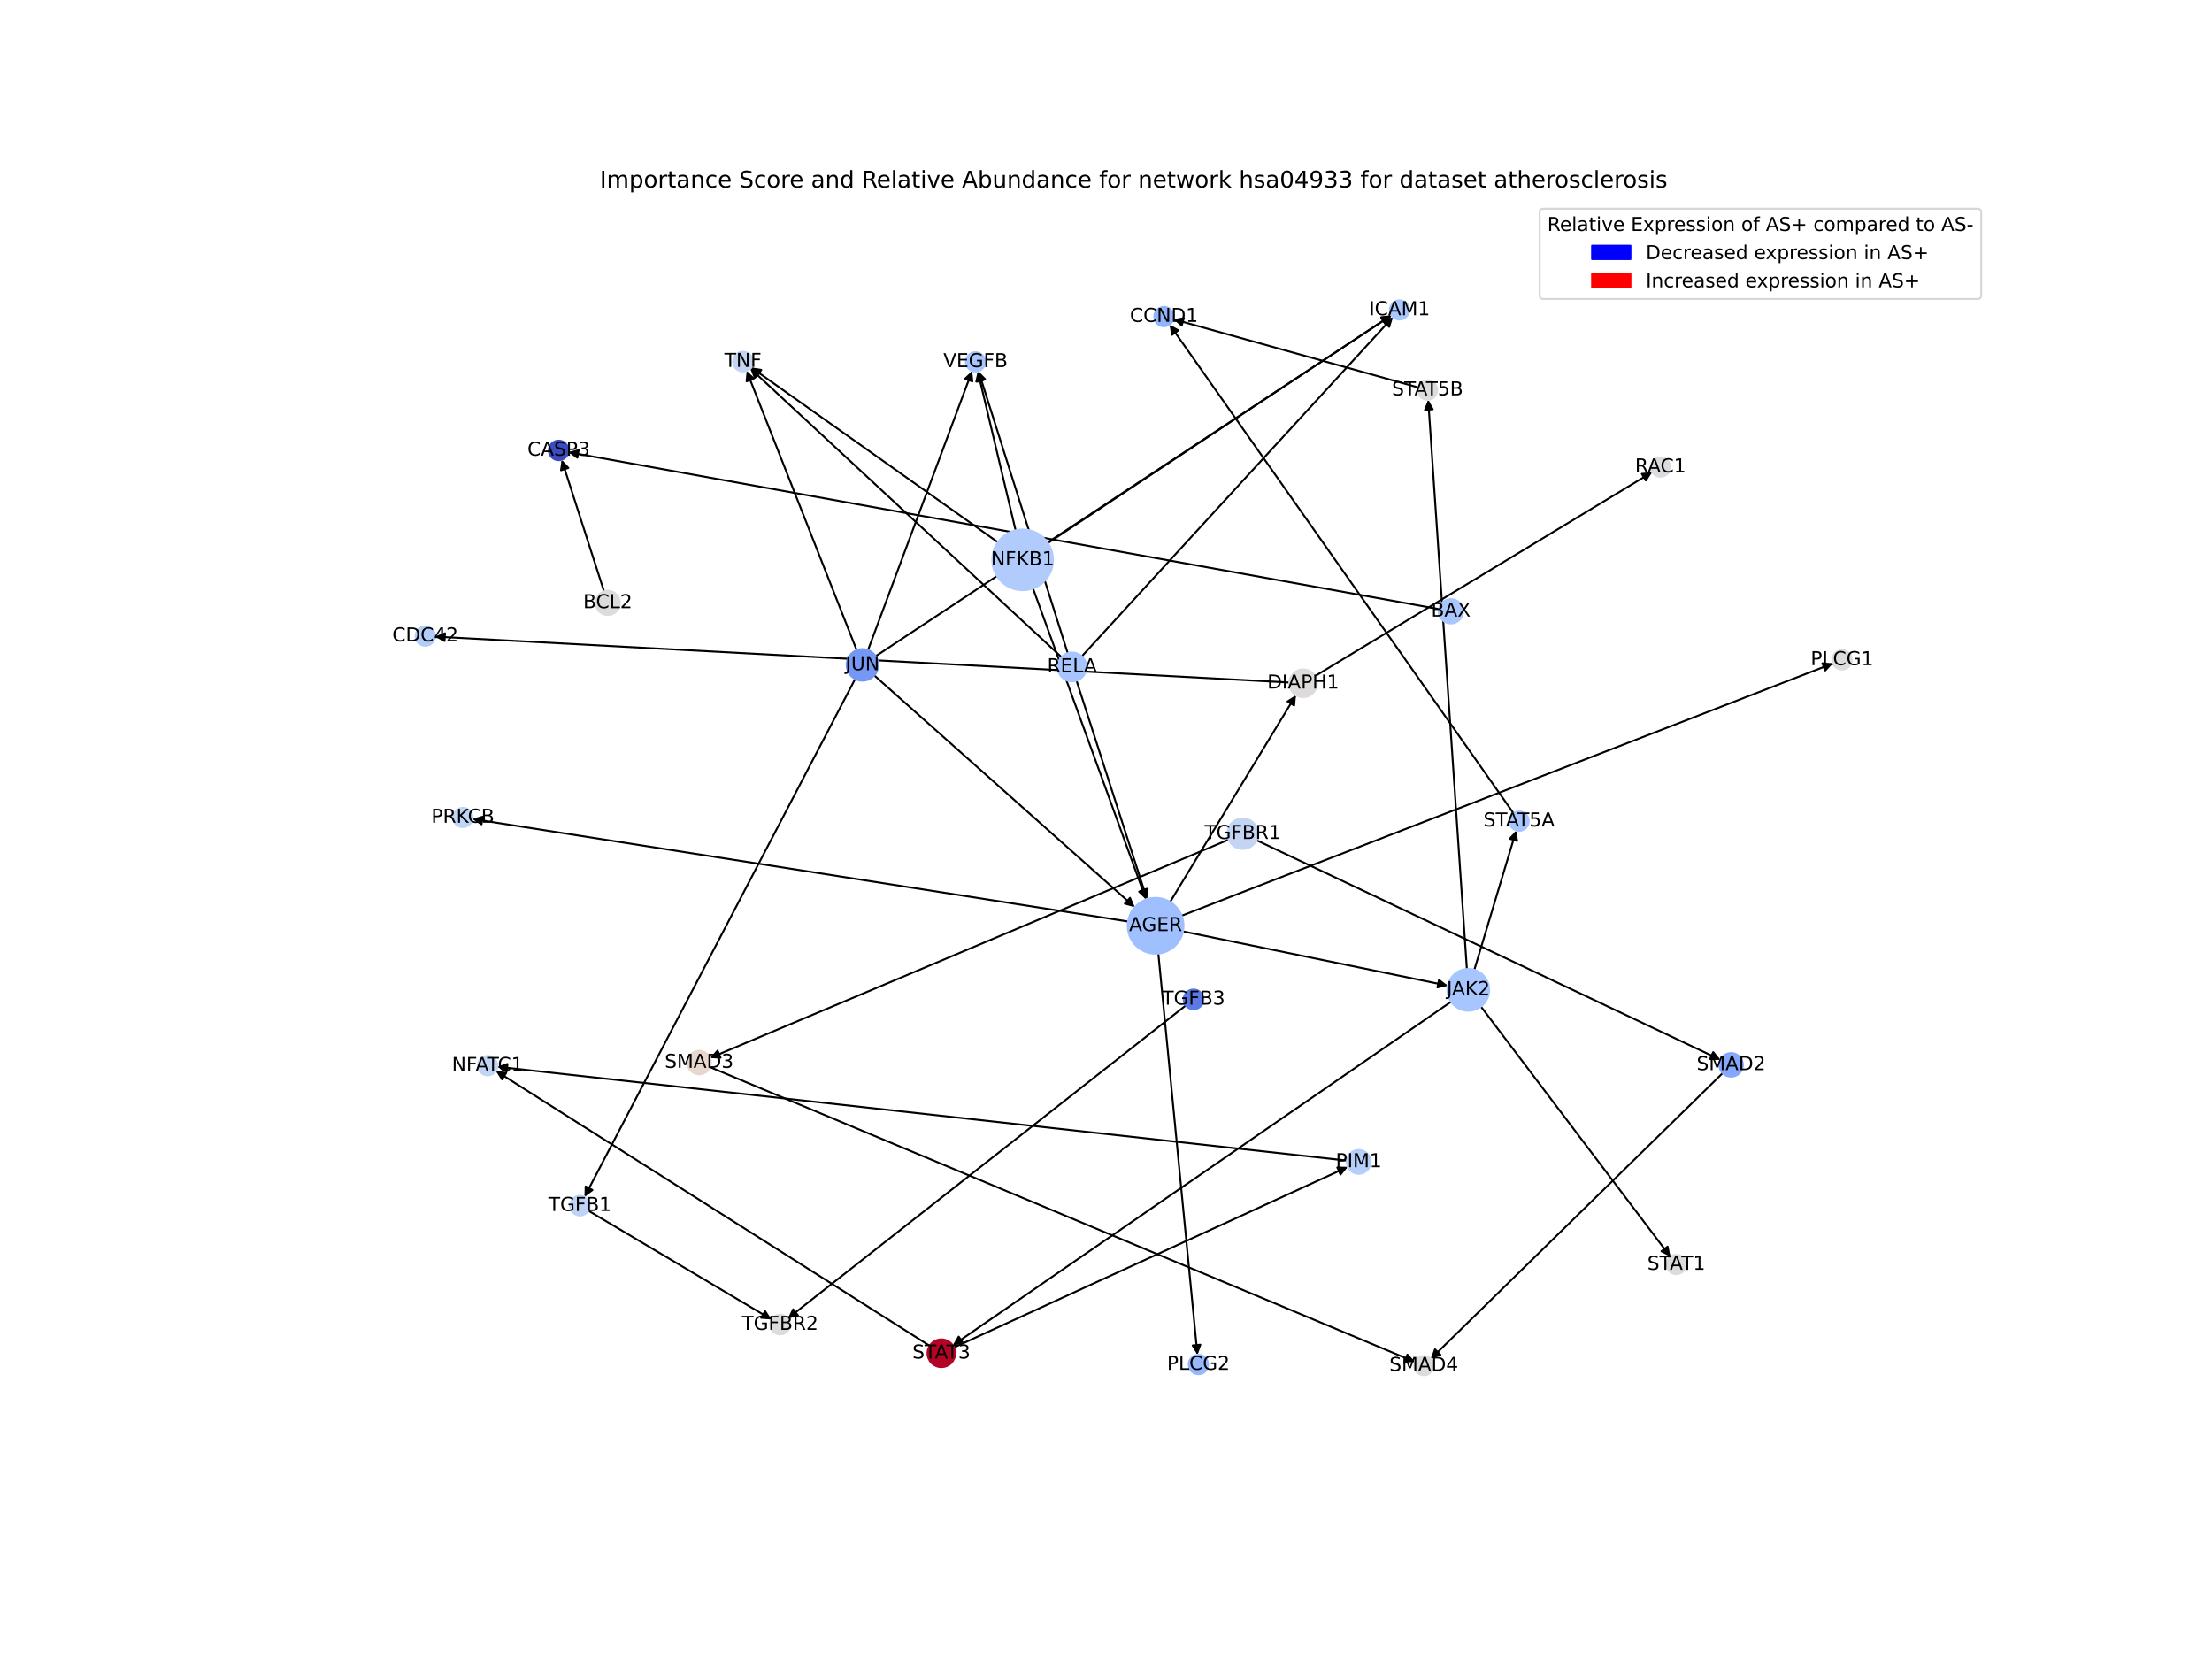 <?xml version="1.0" encoding="utf-8" standalone="no"?>
<!DOCTYPE svg PUBLIC "-//W3C//DTD SVG 1.1//EN"
  "http://www.w3.org/Graphics/SVG/1.1/DTD/svg11.dtd">
<!-- Created with matplotlib (https://matplotlib.org/) -->
<svg height="864pt" version="1.1" viewBox="0 0 1152 864" width="1152pt" xmlns="http://www.w3.org/2000/svg" xmlns:xlink="http://www.w3.org/1999/xlink">
 <defs>
  <style type="text/css">*{stroke-linecap:butt;stroke-linejoin:round;}</style>
 </defs>
 <g id="figure_1">
  <g id="patch_1">
   <path d="M 0 864 
L 1152 864 
L 1152 0 
L 0 0 
z
" style="fill:#ffffff;"/>
  </g>
  <g id="axes_1">
   <g id="patch_2">
    <path clip-path="url(#pcd40df902e)" d="M 609.39 469.744 
Q 642.158 415.875 674.346 362.962 
" style="fill:none;stroke:#000000;stroke-linecap:round;"/>
    <path clip-path="url(#pcd40df902e)" d="M 670.558 365.34 
L 674.346 362.962 
L 673.976 367.418 
L 670.558 365.34 
z
" style="stroke:#000000;stroke-linecap:round;"/>
   </g>
   <g id="patch_3">
    <path clip-path="url(#pcd40df902e)" d="M 616.072 485.067 
Q 685.047 499.199 752.928 513.106 
" style="fill:none;stroke:#000000;stroke-linecap:round;"/>
    <path clip-path="url(#pcd40df902e)" d="M 749.411 510.344 
L 752.928 513.106 
L 748.608 514.262 
L 749.411 510.344 
z
" style="stroke:#000000;stroke-linecap:round;"/>
   </g>
   <g id="patch_4">
    <path clip-path="url(#pcd40df902e)" d="M 587.492 479.908 
Q 416.756 453.213 247.125 426.69 
" style="fill:none;stroke:#000000;stroke-linecap:round;"/>
    <path clip-path="url(#pcd40df902e)" d="M 250.768 429.284 
L 247.125 426.69 
L 251.386 425.332 
L 250.768 429.284 
z
" style="stroke:#000000;stroke-linecap:round;"/>
   </g>
   <g id="patch_5">
    <path clip-path="url(#pcd40df902e)" d="M 615.389 476.903 
Q 785.002 411.193 953.573 345.887 
" style="fill:none;stroke:#000000;stroke-linecap:round;"/>
    <path clip-path="url(#pcd40df902e)" d="M 949.121 345.467 
L 953.573 345.887 
L 950.566 349.197 
L 949.121 345.467 
z
" style="stroke:#000000;stroke-linecap:round;"/>
   </g>
   <g id="patch_6">
    <path clip-path="url(#pcd40df902e)" d="M 603.252 496.61 
Q 613.44 601.11 623.52 704.497 
" style="fill:none;stroke:#000000;stroke-linecap:round;"/>
    <path clip-path="url(#pcd40df902e)" d="M 625.123 700.322 
L 623.52 704.497 
L 621.141 700.71 
L 625.123 700.322 
z
" style="stroke:#000000;stroke-linecap:round;"/>
   </g>
   <g id="patch_7">
    <path clip-path="url(#pcd40df902e)" d="M 654.382 437.578 
Q 775.189 494.762 894.986 551.467 
" style="fill:none;stroke:#000000;stroke-linecap:round;"/>
    <path clip-path="url(#pcd40df902e)" d="M 892.226 547.948 
L 894.986 551.467 
L 890.515 551.563 
L 892.226 547.948 
z
" style="stroke:#000000;stroke-linecap:round;"/>
   </g>
   <g id="patch_8">
    <path clip-path="url(#pcd40df902e)" d="M 639.867 437.264 
Q 504.82 494.129 370.803 550.56 
" style="fill:none;stroke:#000000;stroke-linecap:round;"/>
    <path clip-path="url(#pcd40df902e)" d="M 375.266 550.851 
L 370.803 550.56 
L 373.713 547.164 
L 375.266 550.851 
z
" style="stroke:#000000;stroke-linecap:round;"/>
   </g>
   <g id="patch_9">
    <path clip-path="url(#pcd40df902e)" d="M 445.373 353.567 
Q 374.887 488.471 304.918 622.383 
" style="fill:none;stroke:#000000;stroke-linecap:round;"/>
    <path clip-path="url(#pcd40df902e)" d="M 308.543 619.764 
L 304.918 622.383 
L 304.998 617.912 
L 308.543 619.764 
z
" style="stroke:#000000;stroke-linecap:round;"/>
   </g>
   <g id="patch_10">
    <path clip-path="url(#pcd40df902e)" d="M 455.317 351.746 
Q 523.154 412.121 590.157 471.752 
" style="fill:none;stroke:#000000;stroke-linecap:round;"/>
    <path clip-path="url(#pcd40df902e)" d="M 588.498 467.598 
L 590.157 471.752 
L 585.839 470.586 
L 588.498 467.598 
z
" style="stroke:#000000;stroke-linecap:round;"/>
   </g>
   <g id="patch_11">
    <path clip-path="url(#pcd40df902e)" d="M 456.035 341.751 
Q 590.353 252.964 723.74 164.793 
" style="fill:none;stroke:#000000;stroke-linecap:round;"/>
    <path clip-path="url(#pcd40df902e)" d="M 719.3 165.33 
L 723.74 164.793 
L 721.506 168.667 
L 719.3 165.33 
z
" style="stroke:#000000;stroke-linecap:round;"/>
   </g>
   <g id="patch_12">
    <path clip-path="url(#pcd40df902e)" d="M 446.166 338.636 
Q 417.496 265.873 389.237 194.152 
" style="fill:none;stroke:#000000;stroke-linecap:round;"/>
    <path clip-path="url(#pcd40df902e)" d="M 388.843 198.606 
L 389.237 194.152 
L 392.564 197.14 
L 388.843 198.606 
z
" style="stroke:#000000;stroke-linecap:round;"/>
   </g>
   <g id="patch_13">
    <path clip-path="url(#pcd40df902e)" d="M 452.051 338.584 
Q 479.173 265.864 505.905 194.192 
" style="fill:none;stroke:#000000;stroke-linecap:round;"/>
    <path clip-path="url(#pcd40df902e)" d="M 502.634 197.241 
L 505.905 194.192 
L 506.382 198.639 
L 502.634 197.241 
z
" style="stroke:#000000;stroke-linecap:round;"/>
   </g>
   <g id="patch_14">
    <path clip-path="url(#pcd40df902e)" d="M 755.721 521.688 
Q 625.96 611.178 497.119 700.034 
" style="fill:none;stroke:#000000;stroke-linecap:round;"/>
    <path clip-path="url(#pcd40df902e)" d="M 501.547 699.409 
L 497.119 700.034 
L 499.276 696.116 
L 501.547 699.409 
z
" style="stroke:#000000;stroke-linecap:round;"/>
   </g>
   <g id="patch_15">
    <path clip-path="url(#pcd40df902e)" d="M 767.809 505.101 
Q 778.735 468.792 789.339 433.553 
" style="fill:none;stroke:#000000;stroke-linecap:round;"/>
    <path clip-path="url(#pcd40df902e)" d="M 786.272 436.807 
L 789.339 433.553 
L 790.102 437.96 
L 786.272 436.807 
z
" style="stroke:#000000;stroke-linecap:round;"/>
   </g>
   <g id="patch_16">
    <path clip-path="url(#pcd40df902e)" d="M 763.939 504.659 
Q 753.868 356.415 743.874 209.287 
" style="fill:none;stroke:#000000;stroke-linecap:round;"/>
    <path clip-path="url(#pcd40df902e)" d="M 742.15 213.413 
L 743.874 209.287 
L 746.14 213.142 
L 742.15 213.413 
z
" style="stroke:#000000;stroke-linecap:round;"/>
   </g>
   <g id="patch_17">
    <path clip-path="url(#pcd40df902e)" d="M 771.244 524.184 
Q 820.606 589.355 869.293 653.635 
" style="fill:none;stroke:#000000;stroke-linecap:round;"/>
    <path clip-path="url(#pcd40df902e)" d="M 868.473 649.239 
L 869.293 653.635 
L 865.284 651.654 
L 868.473 649.239 
z
" style="stroke:#000000;stroke-linecap:round;"/>
   </g>
   <g id="patch_18">
    <path clip-path="url(#pcd40df902e)" d="M 749.375 317.23 
Q 522.677 276.356 297.079 235.68 
" style="fill:none;stroke:#000000;stroke-linecap:round;"/>
    <path clip-path="url(#pcd40df902e)" d="M 300.661 238.358 
L 297.079 235.68 
L 301.37 234.422 
L 300.661 238.358 
z
" style="stroke:#000000;stroke-linecap:round;"/>
   </g>
   <g id="patch_19">
    <path clip-path="url(#pcd40df902e)" d="M 314.565 307.958 
Q 303.541 273.697 292.859 240.5 
" style="fill:none;stroke:#000000;stroke-linecap:round;"/>
    <path clip-path="url(#pcd40df902e)" d="M 292.18 244.92 
L 292.859 240.5 
L 295.988 243.695 
L 292.18 244.92 
z
" style="stroke:#000000;stroke-linecap:round;"/>
   </g>
   <g id="patch_20">
    <path clip-path="url(#pcd40df902e)" d="M 684.847 352.11 
Q 772.659 298.989 859.514 246.446 
" style="fill:none;stroke:#000000;stroke-linecap:round;"/>
    <path clip-path="url(#pcd40df902e)" d="M 855.056 246.805 
L 859.514 246.446 
L 857.127 250.228 
L 855.056 246.805 
z
" style="stroke:#000000;stroke-linecap:round;"/>
   </g>
   <g id="patch_21">
    <path clip-path="url(#pcd40df902e)" d="M 671.473 355.457 
Q 448.995 343.502 227.634 331.607 
" style="fill:none;stroke:#000000;stroke-linecap:round;"/>
    <path clip-path="url(#pcd40df902e)" d="M 231.521 333.819 
L 227.634 331.607 
L 231.736 329.824 
L 231.521 333.819 
z
" style="stroke:#000000;stroke-linecap:round;"/>
   </g>
   <g id="patch_22">
    <path clip-path="url(#pcd40df902e)" d="M 496.82 701.755 
Q 599.383 654.731 700.93 608.174 
" style="fill:none;stroke:#000000;stroke-linecap:round;"/>
    <path clip-path="url(#pcd40df902e)" d="M 696.46 608.023 
L 700.93 608.174 
L 698.127 611.659 
L 696.46 608.023 
z
" style="stroke:#000000;stroke-linecap:round;"/>
   </g>
   <g id="patch_23">
    <path clip-path="url(#pcd40df902e)" d="M 484.174 700.901 
Q 371.201 629.305 259.173 558.307 
" style="fill:none;stroke:#000000;stroke-linecap:round;"/>
    <path clip-path="url(#pcd40df902e)" d="M 261.481 562.137 
L 259.173 558.307 
L 263.622 558.759 
L 261.481 562.137 
z
" style="stroke:#000000;stroke-linecap:round;"/>
   </g>
   <g id="patch_24">
    <path clip-path="url(#pcd40df902e)" d="M 701.419 604.431 
Q 480.2 579.995 260.094 555.681 
" style="fill:none;stroke:#000000;stroke-linecap:round;"/>
    <path clip-path="url(#pcd40df902e)" d="M 263.85 558.108 
L 260.094 555.681 
L 264.289 554.132 
L 263.85 558.108 
z
" style="stroke:#000000;stroke-linecap:round;"/>
   </g>
   <g id="patch_25">
    <path clip-path="url(#pcd40df902e)" d="M 306.432 630.533 
Q 354.135 658.86 400.875 686.616 
" style="fill:none;stroke:#000000;stroke-linecap:round;"/>
    <path clip-path="url(#pcd40df902e)" d="M 398.457 682.854 
L 400.875 686.616 
L 396.415 686.293 
L 398.457 682.854 
z
" style="stroke:#000000;stroke-linecap:round;"/>
   </g>
   <g id="patch_26">
    <path clip-path="url(#pcd40df902e)" d="M 560.641 354.475 
Q 579.01 411.399 597.036 467.259 
" style="fill:none;stroke:#000000;stroke-linecap:round;"/>
    <path clip-path="url(#pcd40df902e)" d="M 597.711 462.838 
L 597.036 467.259 
L 593.905 464.067 
L 597.711 462.838 
z
" style="stroke:#000000;stroke-linecap:round;"/>
   </g>
   <g id="patch_27">
    <path clip-path="url(#pcd40df902e)" d="M 563.409 341.808 
Q 644.44 253.455 724.715 165.926 
" style="fill:none;stroke:#000000;stroke-linecap:round;"/>
    <path clip-path="url(#pcd40df902e)" d="M 720.537 167.522 
L 724.715 165.926 
L 723.485 170.226 
L 720.537 167.522 
z
" style="stroke:#000000;stroke-linecap:round;"/>
   </g>
   <g id="patch_28">
    <path clip-path="url(#pcd40df902e)" d="M 552.838 342.234 
Q 471.775 267.029 391.531 192.584 
" style="fill:none;stroke:#000000;stroke-linecap:round;"/>
    <path clip-path="url(#pcd40df902e)" d="M 393.103 196.771 
L 391.531 192.584 
L 395.824 193.839 
L 393.103 196.771 
z
" style="stroke:#000000;stroke-linecap:round;"/>
   </g>
   <g id="patch_29">
    <path clip-path="url(#pcd40df902e)" d="M 556.075 340.187 
Q 532.817 266.705 509.896 194.288 
" style="fill:none;stroke:#000000;stroke-linecap:round;"/>
    <path clip-path="url(#pcd40df902e)" d="M 509.197 198.705 
L 509.896 194.288 
L 513.01 197.498 
L 509.197 198.705 
z
" style="stroke:#000000;stroke-linecap:round;"/>
   </g>
   <g id="patch_30">
    <path clip-path="url(#pcd40df902e)" d="M 537.986 306.43 
Q 567.433 387.463 596.498 467.445 
" style="fill:none;stroke:#000000;stroke-linecap:round;"/>
    <path clip-path="url(#pcd40df902e)" d="M 597.011 463.002 
L 596.498 467.445 
L 593.252 464.369 
L 597.011 463.002 
z
" style="stroke:#000000;stroke-linecap:round;"/>
   </g>
   <g id="patch_31">
    <path clip-path="url(#pcd40df902e)" d="M 545.759 282.83 
Q 635.219 223.505 723.747 164.799 
" style="fill:none;stroke:#000000;stroke-linecap:round;"/>
    <path clip-path="url(#pcd40df902e)" d="M 719.309 165.342 
L 723.747 164.799 
L 721.519 168.676 
L 719.309 165.342 
z
" style="stroke:#000000;stroke-linecap:round;"/>
   </g>
   <g id="patch_32">
    <path clip-path="url(#pcd40df902e)" d="M 519.684 282.422 
Q 455.41 236.861 392.047 191.946 
" style="fill:none;stroke:#000000;stroke-linecap:round;"/>
    <path clip-path="url(#pcd40df902e)" d="M 394.154 195.891 
L 392.047 191.946 
L 396.467 192.627 
L 394.154 195.891 
z
" style="stroke:#000000;stroke-linecap:round;"/>
   </g>
   <g id="patch_33">
    <path clip-path="url(#pcd40df902e)" d="M 528.926 276.188 
Q 519.067 234.756 509.467 194.412 
" style="fill:none;stroke:#000000;stroke-linecap:round;"/>
    <path clip-path="url(#pcd40df902e)" d="M 508.447 198.766 
L 509.467 194.412 
L 512.338 197.84 
L 508.447 198.766 
z
" style="stroke:#000000;stroke-linecap:round;"/>
   </g>
   <g id="patch_34">
    <path clip-path="url(#pcd40df902e)" d="M 617.529 523.653 
Q 513.913 605.144 411.175 685.944 
" style="fill:none;stroke:#000000;stroke-linecap:round;"/>
    <path clip-path="url(#pcd40df902e)" d="M 415.556 685.043 
L 411.175 685.944 
L 413.083 681.899 
L 415.556 685.043 
z
" style="stroke:#000000;stroke-linecap:round;"/>
   </g>
   <g id="patch_35">
    <path clip-path="url(#pcd40df902e)" d="M 897.164 558.871 
Q 821.132 633.3 745.899 706.948 
" style="fill:none;stroke:#000000;stroke-linecap:round;"/>
    <path clip-path="url(#pcd40df902e)" d="M 750.157 705.579 
L 745.899 706.948 
L 747.358 702.721 
L 750.157 705.579 
z
" style="stroke:#000000;stroke-linecap:round;"/>
   </g>
   <g id="patch_36">
    <path clip-path="url(#pcd40df902e)" d="M 369.783 555.748 
Q 553.347 632.524 735.88 708.868 
" style="fill:none;stroke:#000000;stroke-linecap:round;"/>
    <path clip-path="url(#pcd40df902e)" d="M 732.962 705.479 
L 735.88 708.868 
L 731.418 709.169 
L 732.962 705.479 
z
" style="stroke:#000000;stroke-linecap:round;"/>
   </g>
   <g id="patch_37">
    <path clip-path="url(#pcd40df902e)" d="M 788.208 423.513 
Q 698.654 296.269 609.743 169.94 
" style="fill:none;stroke:#000000;stroke-linecap:round;"/>
    <path clip-path="url(#pcd40df902e)" d="M 610.41 174.362 
L 609.743 169.94 
L 613.681 172.06 
L 610.41 174.362 
z
" style="stroke:#000000;stroke-linecap:round;"/>
   </g>
   <g id="patch_38">
    <path clip-path="url(#pcd40df902e)" d="M 738.592 201.779 
Q 674.827 184.014 612.138 166.55 
" style="fill:none;stroke:#000000;stroke-linecap:round;"/>
    <path clip-path="url(#pcd40df902e)" d="M 615.454 169.551 
L 612.138 166.55 
L 616.528 165.697 
L 615.454 169.551 
z
" style="stroke:#000000;stroke-linecap:round;"/>
   </g>
   <g id="PathCollection_1">
    <path clip-path="url(#pcd40df902e)" d="M 601.842 496.679 
C 605.695 496.679 609.39 495.148 612.114 492.424 
C 614.839 489.7 616.369 486.004 616.369 482.152 
C 616.369 478.299 614.839 474.604 612.114 471.879 
C 609.39 469.155 605.695 467.625 601.842 467.625 
C 597.99 467.625 594.294 469.155 591.57 471.879 
C 588.846 474.604 587.315 478.299 587.315 482.152 
C 587.315 486.004 588.846 489.7 591.57 492.424 
C 594.294 495.148 597.99 496.679 601.842 496.679 
z
" style="fill:#9fbfff;stroke:#9fbfff;"/>
    <path clip-path="url(#pcd40df902e)" d="M 241.032 430.788 
C 242.372 430.788 243.656 430.256 244.603 429.309 
C 245.551 428.362 246.083 427.077 246.083 425.738 
C 246.083 424.398 245.551 423.113 244.603 422.166 
C 243.656 421.219 242.372 420.687 241.032 420.687 
C 239.693 420.687 238.408 421.219 237.461 422.166 
C 236.514 423.113 235.981 424.398 235.981 425.738 
C 235.981 427.077 236.514 428.362 237.461 429.309 
C 238.408 430.256 239.693 430.788 241.032 430.788 
z
" style="fill:#c0d4f5;stroke:#c0d4f5;"/>
    <path clip-path="url(#pcd40df902e)" d="M 647.198 442.129 
C 649.306 442.129 651.329 441.291 652.82 439.8 
C 654.311 438.309 655.149 436.286 655.149 434.177 
C 655.149 432.069 654.311 430.046 652.82 428.555 
C 651.329 427.064 649.306 426.226 647.198 426.226 
C 645.089 426.226 643.066 427.064 641.575 428.555 
C 640.084 430.046 639.246 432.069 639.246 434.177 
C 639.246 436.286 640.084 438.309 641.575 439.8 
C 643.066 441.291 645.089 442.129 647.198 442.129 
z
" style="fill:#c4d5f3;stroke:#c4d5f3;"/>
    <path clip-path="url(#pcd40df902e)" d="M 406.257 694.952 
C 407.62 694.952 408.927 694.41 409.891 693.446 
C 410.855 692.482 411.397 691.175 411.397 689.812 
C 411.397 688.449 410.855 687.142 409.891 686.178 
C 408.927 685.214 407.62 684.672 406.257 684.672 
C 404.894 684.672 403.587 685.214 402.623 686.178 
C 401.659 687.142 401.117 688.449 401.117 689.812 
C 401.117 691.175 401.659 692.482 402.623 693.446 
C 403.587 694.41 404.894 694.952 406.257 694.952 
z
" style="fill:#dddcdc;stroke:#dddcdc;"/>
    <path clip-path="url(#pcd40df902e)" d="M 741.526 716.229 
C 742.852 716.229 744.124 715.702 745.062 714.765 
C 745.999 713.827 746.526 712.555 746.526 711.229 
C 746.526 709.903 745.999 708.631 745.062 707.694 
C 744.124 706.756 742.852 706.229 741.526 706.229 
C 740.2 706.229 738.928 706.756 737.991 707.694 
C 737.053 708.631 736.526 709.903 736.526 711.229 
C 736.526 712.555 737.053 713.827 737.991 714.765 
C 738.928 715.702 740.2 716.229 741.526 716.229 
z
" style="fill:#dedcdb;stroke:#dedcdb;"/>
    <path clip-path="url(#pcd40df902e)" d="M 386.942 193.467 
C 388.305 193.467 389.613 192.925 390.577 191.961 
C 391.54 190.997 392.082 189.69 392.082 188.327 
C 392.082 186.964 391.54 185.657 390.577 184.693 
C 389.613 183.729 388.305 183.187 386.942 183.187 
C 385.579 183.187 384.272 183.729 383.308 184.693 
C 382.344 185.657 381.803 186.964 381.803 188.327 
C 381.803 189.69 382.344 190.997 383.308 191.961 
C 384.272 192.925 385.579 193.467 386.942 193.467 
z
" style="fill:#c4d5f3;stroke:#c4d5f3;"/>
    <path clip-path="url(#pcd40df902e)" d="M 728.856 166.422 
C 730.185 166.422 731.46 165.894 732.4 164.954 
C 733.339 164.015 733.867 162.74 733.867 161.411 
C 733.867 160.082 733.339 158.807 732.4 157.867 
C 731.46 156.928 730.185 156.4 728.856 156.4 
C 727.527 156.4 726.252 156.928 725.312 157.867 
C 724.373 158.807 723.845 160.082 723.845 161.411 
C 723.845 162.74 724.373 164.015 725.312 164.954 
C 726.252 165.894 727.527 166.422 728.856 166.422 
z
" style="fill:#aac7fd;stroke:#aac7fd;"/>
    <path clip-path="url(#pcd40df902e)" d="M 449.179 354.501 
C 451.358 354.501 453.449 353.635 454.99 352.094 
C 456.531 350.553 457.397 348.463 457.397 346.283 
C 457.397 344.104 456.531 342.014 454.99 340.472 
C 453.449 338.931 451.358 338.066 449.179 338.066 
C 446.999 338.066 444.909 338.931 443.368 340.472 
C 441.827 342.014 440.961 344.104 440.961 346.283 
C 440.961 348.463 441.827 350.553 443.368 352.094 
C 444.909 353.635 446.999 354.501 449.179 354.501 
z
" style="fill:#7597f6;stroke:#7597f6;"/>
    <path clip-path="url(#pcd40df902e)" d="M 764.676 526.388 
C 767.56 526.388 770.326 525.242 772.366 523.203 
C 774.405 521.163 775.551 518.397 775.551 515.513 
C 775.551 512.629 774.405 509.862 772.366 507.823 
C 770.326 505.783 767.56 504.637 764.676 504.637 
C 761.792 504.637 759.025 505.783 756.986 507.823 
C 754.946 509.862 753.8 512.629 753.8 515.513 
C 753.8 518.397 754.946 521.163 756.986 523.203 
C 759.025 525.242 761.792 526.388 764.676 526.388 
z
" style="fill:#a7c5fe;stroke:#a7c5fe;"/>
    <path clip-path="url(#pcd40df902e)" d="M 606.192 169.945 
C 607.532 169.945 608.816 169.413 609.763 168.465 
C 610.711 167.518 611.243 166.234 611.243 164.894 
C 611.243 163.555 610.711 162.27 609.763 161.323 
C 608.816 160.376 607.532 159.843 606.192 159.843 
C 604.853 159.843 603.568 160.376 602.621 161.323 
C 601.674 162.27 601.141 163.555 601.141 164.894 
C 601.141 166.234 601.674 167.518 602.621 168.465 
C 603.568 169.413 604.853 169.945 606.192 169.945 
z
" style="fill:#92b4fe;stroke:#92b4fe;"/>
    <path clip-path="url(#pcd40df902e)" d="M 755.611 324.693 
C 757.292 324.693 758.904 324.025 760.093 322.836 
C 761.282 321.647 761.949 320.035 761.949 318.354 
C 761.949 316.673 761.282 315.061 760.093 313.872 
C 758.904 312.683 757.292 312.015 755.611 312.015 
C 753.93 312.015 752.317 312.683 751.129 313.872 
C 749.94 315.061 749.272 316.673 749.272 318.354 
C 749.272 320.035 749.94 321.647 751.129 322.836 
C 752.317 324.025 753.93 324.693 755.611 324.693 
z
" style="fill:#aac7fd;stroke:#aac7fd;"/>
    <path clip-path="url(#pcd40df902e)" d="M 316.501 320.296 
C 318.177 320.296 319.785 319.63 320.97 318.444 
C 322.155 317.259 322.821 315.651 322.821 313.975 
C 322.821 312.299 322.155 310.691 320.97 309.505 
C 319.785 308.32 318.177 307.654 316.501 307.654 
C 314.824 307.654 313.217 308.32 312.031 309.505 
C 310.846 310.691 310.18 312.299 310.18 313.975 
C 310.18 315.651 310.846 317.259 312.031 318.444 
C 313.217 319.63 314.824 320.296 316.501 320.296 
z
" style="fill:#dddcdc;stroke:#dddcdc;"/>
    <path clip-path="url(#pcd40df902e)" d="M 290.953 239.682 
C 292.307 239.682 293.606 239.144 294.563 238.187 
C 295.521 237.229 296.059 235.93 296.059 234.576 
C 296.059 233.222 295.521 231.923 294.563 230.965 
C 293.606 230.007 292.307 229.469 290.953 229.469 
C 289.598 229.469 288.299 230.007 287.342 230.965 
C 286.384 231.923 285.846 233.222 285.846 234.576 
C 285.846 235.93 286.384 237.229 287.342 238.187 
C 288.299 239.144 289.598 239.682 290.953 239.682 
z
" style="fill:#3b4cc0;stroke:#3b4cc0;"/>
    <path clip-path="url(#pcd40df902e)" d="M 678.676 363.056 
C 680.588 363.056 682.423 362.296 683.775 360.943 
C 685.128 359.591 685.888 357.756 685.888 355.844 
C 685.888 353.931 685.128 352.096 683.775 350.744 
C 682.423 349.391 680.588 348.632 678.676 348.632 
C 676.763 348.632 674.928 349.391 673.576 350.744 
C 672.224 352.096 671.464 353.931 671.464 355.844 
C 671.464 357.756 672.224 359.591 673.576 360.943 
C 674.928 362.296 676.763 363.056 678.676 363.056 
z
" style="fill:#dedcdb;stroke:#dedcdb;"/>
    <path clip-path="url(#pcd40df902e)" d="M 490.264 711.973 
C 492.177 711.973 494.011 711.213 495.364 709.861 
C 496.716 708.508 497.476 706.674 497.476 704.761 
C 497.476 702.848 496.716 701.014 495.364 699.661 
C 494.011 698.309 492.177 697.549 490.264 697.549 
C 488.351 697.549 486.517 698.309 485.164 699.661 
C 483.812 701.014 483.052 702.848 483.052 704.761 
C 483.052 706.674 483.812 708.508 485.164 709.861 
C 486.517 711.213 488.351 711.973 490.264 711.973 
z
" style="fill:#b40426;stroke:#b40426;"/>
    <path clip-path="url(#pcd40df902e)" d="M 707.603 611.34 
C 709.254 611.34 710.838 610.684 712.006 609.516 
C 713.173 608.349 713.829 606.765 713.829 605.114 
C 713.829 603.463 713.173 601.879 712.006 600.712 
C 710.838 599.544 709.254 598.888 707.603 598.888 
C 705.952 598.888 704.369 599.544 703.201 600.712 
C 702.033 601.879 701.377 603.463 701.377 605.114 
C 701.377 606.765 702.033 608.349 703.201 609.516 
C 704.369 610.684 705.952 611.34 707.603 611.34 
z
" style="fill:#b6cefa;stroke:#b6cefa;"/>
    <path clip-path="url(#pcd40df902e)" d="M 253.961 560.054 
C 255.3 560.054 256.585 559.522 257.532 558.575 
C 258.479 557.628 259.011 556.343 259.011 555.003 
C 259.011 553.664 258.479 552.379 257.532 551.432 
C 256.585 550.485 255.3 549.953 253.961 549.953 
C 252.621 549.953 251.336 550.485 250.389 551.432 
C 249.442 552.379 248.91 553.664 248.91 555.003 
C 248.91 556.343 249.442 557.628 250.389 558.575 
C 251.336 559.522 252.621 560.054 253.961 560.054 
z
" style="fill:#c3d5f4;stroke:#c3d5f4;"/>
    <path clip-path="url(#pcd40df902e)" d="M 302.027 633.039 
C 303.386 633.039 304.689 632.5 305.65 631.539 
C 306.61 630.578 307.15 629.275 307.15 627.916 
C 307.15 626.558 306.61 625.255 305.65 624.294 
C 304.689 623.333 303.386 622.793 302.027 622.793 
C 300.668 622.793 299.365 623.333 298.404 624.294 
C 297.444 625.255 296.904 626.558 296.904 627.916 
C 296.904 629.275 297.444 630.578 298.404 631.539 
C 299.365 632.5 300.668 633.039 302.027 633.039 
z
" style="fill:#bfd3f6;stroke:#bfd3f6;"/>
    <path clip-path="url(#pcd40df902e)" d="M 558.338 354.838 
C 560.327 354.838 562.235 354.047 563.641 352.641 
C 565.048 351.234 565.838 349.326 565.838 347.337 
C 565.838 345.348 565.048 343.44 563.641 342.033 
C 562.235 340.627 560.327 339.836 558.338 339.836 
C 556.348 339.836 554.44 340.627 553.034 342.033 
C 551.627 343.44 550.837 345.348 550.837 347.337 
C 550.837 349.326 551.627 351.234 553.034 352.641 
C 554.44 354.047 556.348 354.838 558.338 354.838 
z
" style="fill:#a7c5fe;stroke:#a7c5fe;"/>
    <path clip-path="url(#pcd40df902e)" d="M 532.585 307.378 
C 536.778 307.378 540.8 305.712 543.765 302.747 
C 546.73 299.782 548.396 295.76 548.396 291.567 
C 548.396 287.374 546.73 283.352 543.765 280.386 
C 540.8 277.421 536.778 275.755 532.585 275.755 
C 528.392 275.755 524.37 277.421 521.405 280.386 
C 518.44 283.352 516.774 287.374 516.774 291.567 
C 516.774 295.76 518.44 299.782 521.405 302.747 
C 524.37 305.712 528.392 307.378 532.585 307.378 
z
" style="fill:#b1cbfc;stroke:#b1cbfc;"/>
    <path clip-path="url(#pcd40df902e)" d="M 621.58 525.624 
C 622.948 525.624 624.259 525.08 625.226 524.113 
C 626.193 523.146 626.736 521.835 626.736 520.467 
C 626.736 519.1 626.193 517.788 625.226 516.821 
C 624.259 515.855 622.948 515.311 621.58 515.311 
C 620.213 515.311 618.901 515.855 617.934 516.821 
C 616.967 517.788 616.424 519.1 616.424 520.467 
C 616.424 521.835 616.967 523.146 617.934 524.113 
C 618.901 525.08 620.213 525.624 621.58 525.624 
z
" style="fill:#5b7ae5;stroke:#5b7ae5;"/>
    <path clip-path="url(#pcd40df902e)" d="M 901.552 560.719 
C 903.181 560.719 904.744 560.071 905.896 558.919 
C 907.048 557.767 907.695 556.204 907.695 554.575 
C 907.695 552.946 907.048 551.383 905.896 550.231 
C 904.744 549.079 903.181 548.432 901.552 548.432 
C 899.922 548.432 898.36 549.079 897.208 550.231 
C 896.056 551.383 895.408 552.946 895.408 554.575 
C 895.408 556.204 896.056 557.767 897.208 558.919 
C 898.36 560.071 899.922 560.719 901.552 560.719 
z
" style="fill:#85a8fc;stroke:#85a8fc;"/>
    <path clip-path="url(#pcd40df902e)" d="M 364.113 559.52 
C 365.742 559.52 367.305 558.873 368.457 557.721 
C 369.609 556.569 370.257 555.006 370.257 553.377 
C 370.257 551.748 369.609 550.185 368.457 549.033 
C 367.305 547.881 365.742 547.233 364.113 547.233 
C 362.484 547.233 360.921 547.881 359.769 549.033 
C 358.617 550.185 357.97 551.748 357.97 553.377 
C 357.97 555.006 358.617 556.569 359.769 557.721 
C 360.921 558.873 362.484 559.52 364.113 559.52 
z
" style="fill:#e7d7ce;stroke:#e7d7ce;"/>
    <path clip-path="url(#pcd40df902e)" d="M 791.117 432.697 
C 792.456 432.697 793.741 432.165 794.688 431.218 
C 795.636 430.271 796.168 428.986 796.168 427.647 
C 796.168 426.307 795.636 425.022 794.688 424.075 
C 793.741 423.128 792.456 422.596 791.117 422.596 
C 789.778 422.596 788.493 423.128 787.546 424.075 
C 786.598 425.022 786.066 426.307 786.066 427.647 
C 786.066 428.986 786.598 430.271 787.546 431.218 
C 788.493 432.165 789.778 432.697 791.117 432.697 
z
" style="fill:#a7c5fe;stroke:#a7c5fe;"/>
    <path clip-path="url(#pcd40df902e)" d="M 743.456 208.184 
C 744.795 208.184 746.08 207.652 747.027 206.705 
C 747.974 205.758 748.507 204.473 748.507 203.133 
C 748.507 201.794 747.974 200.509 747.027 199.562 
C 746.08 198.615 744.795 198.083 743.456 198.083 
C 742.116 198.083 740.832 198.615 739.884 199.562 
C 738.937 200.509 738.405 201.794 738.405 203.133 
C 738.405 204.473 738.937 205.758 739.884 206.705 
C 740.832 207.652 742.116 208.184 743.456 208.184 
z
" style="fill:#dddcdc;stroke:#dddcdc;"/>
    <path clip-path="url(#pcd40df902e)" d="M 873.017 663.601 
C 874.356 663.601 875.641 663.069 876.588 662.122 
C 877.535 661.175 878.068 659.89 878.068 658.551 
C 878.068 657.211 877.535 655.927 876.588 654.979 
C 875.641 654.032 874.356 653.5 873.017 653.5 
C 871.677 653.5 870.393 654.032 869.445 654.979 
C 868.498 655.927 867.966 657.211 867.966 658.551 
C 867.966 659.89 868.498 661.175 869.445 662.122 
C 870.393 663.069 871.677 663.601 873.017 663.601 
z
" style="fill:#dddcdc;stroke:#dddcdc;"/>
    <path clip-path="url(#pcd40df902e)" d="M 864.79 248.306 
C 866.129 248.306 867.414 247.773 868.361 246.826 
C 869.308 245.879 869.84 244.594 869.84 243.255 
C 869.84 241.915 869.308 240.631 868.361 239.683 
C 867.414 238.736 866.129 238.204 864.79 238.204 
C 863.45 238.204 862.165 238.736 861.218 239.683 
C 860.271 240.631 859.739 241.915 859.739 243.255 
C 859.739 244.594 860.271 245.879 861.218 246.826 
C 862.165 247.773 863.45 248.306 864.79 248.306 
z
" style="fill:#dadce0;stroke:#dadce0;"/>
    <path clip-path="url(#pcd40df902e)" d="M 221.474 336.327 
C 222.814 336.327 224.099 335.794 225.046 334.847 
C 225.993 333.9 226.525 332.615 226.525 331.276 
C 226.525 329.936 225.993 328.652 225.046 327.704 
C 224.099 326.757 222.814 326.225 221.474 326.225 
C 220.135 326.225 218.85 326.757 217.903 327.704 
C 216.956 328.652 216.424 329.936 216.424 331.276 
C 216.424 332.615 216.956 333.9 217.903 334.847 
C 218.85 335.794 220.135 336.327 221.474 336.327 
z
" style="fill:#b3cdfb;stroke:#b3cdfb;"/>
    <path clip-path="url(#pcd40df902e)" d="M 508.048 193.459 
C 509.377 193.459 510.652 192.931 511.591 191.992 
C 512.531 191.052 513.059 189.777 513.059 188.448 
C 513.059 187.119 512.531 185.844 511.591 184.905 
C 510.652 183.965 509.377 183.437 508.048 183.437 
C 506.719 183.437 505.444 183.965 504.504 184.905 
C 503.565 185.844 503.037 187.119 503.037 188.448 
C 503.037 189.777 503.565 191.052 504.504 191.992 
C 505.444 192.931 506.719 193.459 508.048 193.459 
z
" style="fill:#a7c5fe;stroke:#a7c5fe;"/>
    <path clip-path="url(#pcd40df902e)" d="M 959.326 348.709 
C 960.665 348.709 961.95 348.177 962.897 347.23 
C 963.844 346.283 964.376 344.998 964.376 343.658 
C 964.376 342.319 963.844 341.034 962.897 340.087 
C 961.95 339.14 960.665 338.608 959.326 338.608 
C 957.986 338.608 956.701 339.14 955.754 340.087 
C 954.807 341.034 954.275 342.319 954.275 343.658 
C 954.275 344.998 954.807 346.283 955.754 347.23 
C 956.701 348.177 957.986 348.709 959.326 348.709 
z
" style="fill:#dcdddd;stroke:#dcdddd;"/>
    <path clip-path="url(#pcd40df902e)" d="M 624.119 715.687 
C 625.458 715.687 626.743 715.154 627.69 714.207 
C 628.637 713.26 629.169 711.975 629.169 710.636 
C 629.169 709.296 628.637 708.012 627.69 707.064 
C 626.743 706.117 625.458 705.585 624.119 705.585 
C 622.779 705.585 621.494 706.117 620.547 707.064 
C 619.6 708.012 619.068 709.296 619.068 710.636 
C 619.068 711.975 619.6 713.26 620.547 714.207 
C 621.494 715.154 622.779 715.687 624.119 715.687 
z
" style="fill:#97b8ff;stroke:#97b8ff;"/>
   </g>
   <g id="text_1">
    <g clip-path="url(#pcd40df902e)">
     <!-- AGER -->
     <g transform="translate(588.002 484.911)scale(0.1 -0.1)">
      <defs>
       <path d="M 34.188 63.188 
L 20.797 26.906 
L 47.609 26.906 
z
M 28.609 72.906 
L 39.797 72.906 
L 67.578 0 
L 57.328 0 
L 50.688 18.703 
L 17.828 18.703 
L 11.188 0 
L 0.781 0 
z
" id="DejaVuSans-65"/>
       <path d="M 59.516 10.406 
L 59.516 29.984 
L 43.406 29.984 
L 43.406 38.094 
L 69.281 38.094 
L 69.281 6.781 
Q 63.578 2.734 56.688 0.656 
Q 49.812 -1.422 42 -1.422 
Q 24.906 -1.422 15.25 8.562 
Q 5.609 18.562 5.609 36.375 
Q 5.609 54.25 15.25 64.234 
Q 24.906 74.219 42 74.219 
Q 49.125 74.219 55.547 72.453 
Q 61.969 70.703 67.391 67.281 
L 67.391 56.781 
Q 61.922 61.422 55.766 63.766 
Q 49.609 66.109 42.828 66.109 
Q 29.438 66.109 22.719 58.641 
Q 16.016 51.172 16.016 36.375 
Q 16.016 21.625 22.719 14.156 
Q 29.438 6.688 42.828 6.688 
Q 48.047 6.688 52.141 7.594 
Q 56.25 8.5 59.516 10.406 
z
" id="DejaVuSans-71"/>
       <path d="M 9.812 72.906 
L 55.906 72.906 
L 55.906 64.594 
L 19.672 64.594 
L 19.672 43.016 
L 54.391 43.016 
L 54.391 34.719 
L 19.672 34.719 
L 19.672 8.297 
L 56.781 8.297 
L 56.781 0 
L 9.812 0 
z
" id="DejaVuSans-69"/>
       <path d="M 44.391 34.188 
Q 47.562 33.109 50.562 29.594 
Q 53.562 26.078 56.594 19.922 
L 66.609 0 
L 56 0 
L 46.688 18.703 
Q 43.062 26.031 39.672 28.422 
Q 36.281 30.812 30.422 30.812 
L 19.672 30.812 
L 19.672 0 
L 9.812 0 
L 9.812 72.906 
L 32.078 72.906 
Q 44.578 72.906 50.734 67.672 
Q 56.891 62.453 56.891 51.906 
Q 56.891 45.016 53.688 40.469 
Q 50.484 35.938 44.391 34.188 
z
M 19.672 64.797 
L 19.672 38.922 
L 32.078 38.922 
Q 39.203 38.922 42.844 42.219 
Q 46.484 45.516 46.484 51.906 
Q 46.484 58.297 42.844 61.547 
Q 39.203 64.797 32.078 64.797 
z
" id="DejaVuSans-82"/>
      </defs>
      <use xlink:href="#DejaVuSans-65"/>
      <use x="66.658" xlink:href="#DejaVuSans-71"/>
      <use x="144.148" xlink:href="#DejaVuSans-69"/>
      <use x="207.332" xlink:href="#DejaVuSans-82"/>
     </g>
    </g>
   </g>
   <g id="text_2">
    <g clip-path="url(#pcd40df902e)">
     <!-- PRKCB -->
     <g transform="translate(224.617 428.497)scale(0.1 -0.1)">
      <defs>
       <path d="M 19.672 64.797 
L 19.672 37.406 
L 32.078 37.406 
Q 38.969 37.406 42.719 40.969 
Q 46.484 44.531 46.484 51.125 
Q 46.484 57.672 42.719 61.234 
Q 38.969 64.797 32.078 64.797 
z
M 9.812 72.906 
L 32.078 72.906 
Q 44.344 72.906 50.609 67.359 
Q 56.891 61.812 56.891 51.125 
Q 56.891 40.328 50.609 34.812 
Q 44.344 29.297 32.078 29.297 
L 19.672 29.297 
L 19.672 0 
L 9.812 0 
z
" id="DejaVuSans-80"/>
       <path d="M 9.812 72.906 
L 19.672 72.906 
L 19.672 42.094 
L 52.391 72.906 
L 65.094 72.906 
L 28.906 38.922 
L 67.672 0 
L 54.688 0 
L 19.672 35.109 
L 19.672 0 
L 9.812 0 
z
" id="DejaVuSans-75"/>
       <path d="M 64.406 67.281 
L 64.406 56.891 
Q 59.422 61.531 53.781 63.812 
Q 48.141 66.109 41.797 66.109 
Q 29.297 66.109 22.656 58.469 
Q 16.016 50.828 16.016 36.375 
Q 16.016 21.969 22.656 14.328 
Q 29.297 6.688 41.797 6.688 
Q 48.141 6.688 53.781 8.984 
Q 59.422 11.281 64.406 15.922 
L 64.406 5.609 
Q 59.234 2.094 53.438 0.328 
Q 47.656 -1.422 41.219 -1.422 
Q 24.656 -1.422 15.125 8.703 
Q 5.609 18.844 5.609 36.375 
Q 5.609 53.953 15.125 64.078 
Q 24.656 74.219 41.219 74.219 
Q 47.75 74.219 53.531 72.484 
Q 59.328 70.75 64.406 67.281 
z
" id="DejaVuSans-67"/>
       <path d="M 19.672 34.812 
L 19.672 8.109 
L 35.5 8.109 
Q 43.453 8.109 47.281 11.406 
Q 51.125 14.703 51.125 21.484 
Q 51.125 28.328 47.281 31.562 
Q 43.453 34.812 35.5 34.812 
z
M 19.672 64.797 
L 19.672 42.828 
L 34.281 42.828 
Q 41.5 42.828 45.031 45.531 
Q 48.578 48.25 48.578 53.812 
Q 48.578 59.328 45.031 62.062 
Q 41.5 64.797 34.281 64.797 
z
M 9.812 72.906 
L 35.016 72.906 
Q 46.297 72.906 52.391 68.219 
Q 58.5 63.531 58.5 54.891 
Q 58.5 48.188 55.375 44.234 
Q 52.25 40.281 46.188 39.312 
Q 53.469 37.75 57.5 32.781 
Q 61.531 27.828 61.531 20.406 
Q 61.531 10.641 54.891 5.312 
Q 48.25 0 35.984 0 
L 9.812 0 
z
" id="DejaVuSans-66"/>
      </defs>
      <use xlink:href="#DejaVuSans-80"/>
      <use x="60.303" xlink:href="#DejaVuSans-82"/>
      <use x="129.785" xlink:href="#DejaVuSans-75"/>
      <use x="189.861" xlink:href="#DejaVuSans-67"/>
      <use x="259.686" xlink:href="#DejaVuSans-66"/>
     </g>
    </g>
   </g>
   <g id="text_3">
    <g clip-path="url(#pcd40df902e)">
     <!-- TGFBR1 -->
     <g transform="translate(627.308 436.937)scale(0.1 -0.1)">
      <defs>
       <path d="M -0.297 72.906 
L 61.375 72.906 
L 61.375 64.594 
L 35.5 64.594 
L 35.5 0 
L 25.594 0 
L 25.594 64.594 
L -0.297 64.594 
z
" id="DejaVuSans-84"/>
       <path d="M 9.812 72.906 
L 51.703 72.906 
L 51.703 64.594 
L 19.672 64.594 
L 19.672 43.109 
L 48.578 43.109 
L 48.578 34.812 
L 19.672 34.812 
L 19.672 0 
L 9.812 0 
z
" id="DejaVuSans-70"/>
       <path d="M 12.406 8.297 
L 28.516 8.297 
L 28.516 63.922 
L 10.984 60.406 
L 10.984 69.391 
L 28.422 72.906 
L 38.281 72.906 
L 38.281 8.297 
L 54.391 8.297 
L 54.391 0 
L 12.406 0 
z
" id="DejaVuSans-49"/>
      </defs>
      <use xlink:href="#DejaVuSans-84"/>
      <use x="61.084" xlink:href="#DejaVuSans-71"/>
      <use x="138.574" xlink:href="#DejaVuSans-70"/>
      <use x="196.094" xlink:href="#DejaVuSans-66"/>
      <use x="264.697" xlink:href="#DejaVuSans-82"/>
      <use x="334.18" xlink:href="#DejaVuSans-49"/>
     </g>
    </g>
   </g>
   <g id="text_4">
    <g clip-path="url(#pcd40df902e)">
     <!-- TGFBR2 -->
     <g transform="translate(386.367 692.571)scale(0.1 -0.1)">
      <defs>
       <path d="M 19.188 8.297 
L 53.609 8.297 
L 53.609 0 
L 7.328 0 
L 7.328 8.297 
Q 12.938 14.109 22.625 23.891 
Q 32.328 33.688 34.812 36.531 
Q 39.547 41.844 41.422 45.531 
Q 43.312 49.219 43.312 52.781 
Q 43.312 58.594 39.234 62.25 
Q 35.156 65.922 28.609 65.922 
Q 23.969 65.922 18.812 64.312 
Q 13.672 62.703 7.812 59.422 
L 7.812 69.391 
Q 13.766 71.781 18.938 73 
Q 24.125 74.219 28.422 74.219 
Q 39.75 74.219 46.484 68.547 
Q 53.219 62.891 53.219 53.422 
Q 53.219 48.922 51.531 44.891 
Q 49.859 40.875 45.406 35.406 
Q 44.188 33.984 37.641 27.219 
Q 31.109 20.453 19.188 8.297 
z
" id="DejaVuSans-50"/>
      </defs>
      <use xlink:href="#DejaVuSans-84"/>
      <use x="61.084" xlink:href="#DejaVuSans-71"/>
      <use x="138.574" xlink:href="#DejaVuSans-70"/>
      <use x="196.094" xlink:href="#DejaVuSans-66"/>
      <use x="264.697" xlink:href="#DejaVuSans-82"/>
      <use x="334.18" xlink:href="#DejaVuSans-50"/>
     </g>
    </g>
   </g>
   <g id="text_5">
    <g clip-path="url(#pcd40df902e)">
     <!-- SMAD4 -->
     <g transform="translate(723.586 713.988)scale(0.1 -0.1)">
      <defs>
       <path d="M 53.516 70.516 
L 53.516 60.891 
Q 47.906 63.578 42.922 64.891 
Q 37.938 66.219 33.297 66.219 
Q 25.25 66.219 20.875 63.094 
Q 16.5 59.969 16.5 54.203 
Q 16.5 49.359 19.406 46.891 
Q 22.312 44.438 30.422 42.922 
L 36.375 41.703 
Q 47.406 39.594 52.656 34.297 
Q 57.906 29 57.906 20.125 
Q 57.906 9.516 50.797 4.047 
Q 43.703 -1.422 29.984 -1.422 
Q 24.812 -1.422 18.969 -0.25 
Q 13.141 0.922 6.891 3.219 
L 6.891 13.375 
Q 12.891 10.016 18.656 8.297 
Q 24.422 6.594 29.984 6.594 
Q 38.422 6.594 43.016 9.906 
Q 47.609 13.234 47.609 19.391 
Q 47.609 24.75 44.312 27.781 
Q 41.016 30.812 33.5 32.328 
L 27.484 33.5 
Q 16.453 35.688 11.516 40.375 
Q 6.594 45.062 6.594 53.422 
Q 6.594 63.094 13.406 68.656 
Q 20.219 74.219 32.172 74.219 
Q 37.312 74.219 42.625 73.281 
Q 47.953 72.359 53.516 70.516 
z
" id="DejaVuSans-83"/>
       <path d="M 9.812 72.906 
L 24.516 72.906 
L 43.109 23.297 
L 61.812 72.906 
L 76.516 72.906 
L 76.516 0 
L 66.891 0 
L 66.891 64.016 
L 48.094 14.016 
L 38.188 14.016 
L 19.391 64.016 
L 19.391 0 
L 9.812 0 
z
" id="DejaVuSans-77"/>
       <path d="M 19.672 64.797 
L 19.672 8.109 
L 31.594 8.109 
Q 46.688 8.109 53.688 14.938 
Q 60.688 21.781 60.688 36.531 
Q 60.688 51.172 53.688 57.984 
Q 46.688 64.797 31.594 64.797 
z
M 9.812 72.906 
L 30.078 72.906 
Q 51.266 72.906 61.172 64.094 
Q 71.094 55.281 71.094 36.531 
Q 71.094 17.672 61.125 8.828 
Q 51.172 0 30.078 0 
L 9.812 0 
z
" id="DejaVuSans-68"/>
       <path d="M 37.797 64.312 
L 12.891 25.391 
L 37.797 25.391 
z
M 35.203 72.906 
L 47.609 72.906 
L 47.609 25.391 
L 58.016 25.391 
L 58.016 17.188 
L 47.609 17.188 
L 47.609 0 
L 37.797 0 
L 37.797 17.188 
L 4.891 17.188 
L 4.891 26.703 
z
" id="DejaVuSans-52"/>
      </defs>
      <use xlink:href="#DejaVuSans-83"/>
      <use x="63.477" xlink:href="#DejaVuSans-77"/>
      <use x="149.756" xlink:href="#DejaVuSans-65"/>
      <use x="218.164" xlink:href="#DejaVuSans-68"/>
      <use x="295.166" xlink:href="#DejaVuSans-52"/>
     </g>
    </g>
   </g>
   <g id="text_6">
    <g clip-path="url(#pcd40df902e)">
     <!-- TNF -->
     <g transform="translate(377.272 191.086)scale(0.1 -0.1)">
      <defs>
       <path d="M 9.812 72.906 
L 23.094 72.906 
L 55.422 11.922 
L 55.422 72.906 
L 64.984 72.906 
L 64.984 0 
L 51.703 0 
L 19.391 60.984 
L 19.391 0 
L 9.812 0 
z
" id="DejaVuSans-78"/>
      </defs>
      <use xlink:href="#DejaVuSans-84"/>
      <use x="61.084" xlink:href="#DejaVuSans-78"/>
      <use x="135.889" xlink:href="#DejaVuSans-70"/>
     </g>
    </g>
   </g>
   <g id="text_7">
    <g clip-path="url(#pcd40df902e)">
     <!-- ICAM1 -->
     <g transform="translate(712.974 164.17)scale(0.1 -0.1)">
      <defs>
       <path d="M 9.812 72.906 
L 19.672 72.906 
L 19.672 0 
L 9.812 0 
z
" id="DejaVuSans-73"/>
      </defs>
      <use xlink:href="#DejaVuSans-73"/>
      <use x="29.492" xlink:href="#DejaVuSans-67"/>
      <use x="99.316" xlink:href="#DejaVuSans-65"/>
      <use x="167.725" xlink:href="#DejaVuSans-77"/>
      <use x="254.004" xlink:href="#DejaVuSans-49"/>
     </g>
    </g>
   </g>
   <g id="text_8">
    <g clip-path="url(#pcd40df902e)">
     <!-- JUN -->
     <g transform="translate(440.304 349.043)scale(0.1 -0.1)">
      <defs>
       <path d="M 9.812 72.906 
L 19.672 72.906 
L 19.672 5.078 
Q 19.672 -8.109 14.672 -14.062 
Q 9.672 -20.016 -1.422 -20.016 
L -5.172 -20.016 
L -5.172 -11.719 
L -2.094 -11.719 
Q 4.438 -11.719 7.125 -8.047 
Q 9.812 -4.391 9.812 5.078 
z
" id="DejaVuSans-74"/>
       <path d="M 8.688 72.906 
L 18.609 72.906 
L 18.609 28.609 
Q 18.609 16.891 22.844 11.734 
Q 27.094 6.594 36.625 6.594 
Q 46.094 6.594 50.344 11.734 
Q 54.594 16.891 54.594 28.609 
L 54.594 72.906 
L 64.5 72.906 
L 64.5 27.391 
Q 64.5 13.141 57.438 5.859 
Q 50.391 -1.422 36.625 -1.422 
Q 22.797 -1.422 15.734 5.859 
Q 8.688 13.141 8.688 27.391 
z
" id="DejaVuSans-85"/>
      </defs>
      <use xlink:href="#DejaVuSans-74"/>
      <use x="29.492" xlink:href="#DejaVuSans-85"/>
      <use x="102.686" xlink:href="#DejaVuSans-78"/>
     </g>
    </g>
   </g>
   <g id="text_9">
    <g clip-path="url(#pcd40df902e)">
     <!-- JAK2 -->
     <g transform="translate(753.408 518.272)scale(0.1 -0.1)">
      <use xlink:href="#DejaVuSans-74"/>
      <use x="27.742" xlink:href="#DejaVuSans-65"/>
      <use x="96.15" xlink:href="#DejaVuSans-75"/>
      <use x="161.727" xlink:href="#DejaVuSans-50"/>
     </g>
    </g>
   </g>
   <g id="text_10">
    <g clip-path="url(#pcd40df902e)">
     <!-- CCND1 -->
     <g transform="translate(588.437 167.653)scale(0.1 -0.1)">
      <use xlink:href="#DejaVuSans-67"/>
      <use x="69.824" xlink:href="#DejaVuSans-67"/>
      <use x="139.648" xlink:href="#DejaVuSans-78"/>
      <use x="214.453" xlink:href="#DejaVuSans-68"/>
      <use x="291.455" xlink:href="#DejaVuSans-49"/>
     </g>
    </g>
   </g>
   <g id="text_11">
    <g clip-path="url(#pcd40df902e)">
     <!-- BAX -->
     <g transform="translate(745.335 321.113)scale(0.1 -0.1)">
      <defs>
       <path d="M 6.297 72.906 
L 16.891 72.906 
L 35.016 45.797 
L 53.219 72.906 
L 63.812 72.906 
L 40.375 37.891 
L 65.375 0 
L 54.781 0 
L 34.281 31 
L 13.625 0 
L 2.984 0 
L 29 38.922 
z
" id="DejaVuSans-88"/>
      </defs>
      <use xlink:href="#DejaVuSans-66"/>
      <use x="68.604" xlink:href="#DejaVuSans-65"/>
      <use x="137.012" xlink:href="#DejaVuSans-88"/>
     </g>
    </g>
   </g>
   <g id="text_12">
    <g clip-path="url(#pcd40df902e)">
     <!-- BCL2 -->
     <g transform="translate(303.699 316.734)scale(0.1 -0.1)">
      <defs>
       <path d="M 9.812 72.906 
L 19.672 72.906 
L 19.672 8.297 
L 55.172 8.297 
L 55.172 0 
L 9.812 0 
z
" id="DejaVuSans-76"/>
      </defs>
      <use xlink:href="#DejaVuSans-66"/>
      <use x="66.854" xlink:href="#DejaVuSans-67"/>
      <use x="136.678" xlink:href="#DejaVuSans-76"/>
      <use x="192.391" xlink:href="#DejaVuSans-50"/>
     </g>
    </g>
   </g>
   <g id="text_13">
    <g clip-path="url(#pcd40df902e)">
     <!-- CASP3 -->
     <g transform="translate(274.671 237.335)scale(0.1 -0.1)">
      <defs>
       <path d="M 40.578 39.312 
Q 47.656 37.797 51.625 33 
Q 55.609 28.219 55.609 21.188 
Q 55.609 10.406 48.188 4.484 
Q 40.766 -1.422 27.094 -1.422 
Q 22.516 -1.422 17.656 -0.516 
Q 12.797 0.391 7.625 2.203 
L 7.625 11.719 
Q 11.719 9.328 16.594 8.109 
Q 21.484 6.891 26.812 6.891 
Q 36.078 6.891 40.938 10.547 
Q 45.797 14.203 45.797 21.188 
Q 45.797 27.641 41.281 31.266 
Q 36.766 34.906 28.719 34.906 
L 20.219 34.906 
L 20.219 43.016 
L 29.109 43.016 
Q 36.375 43.016 40.234 45.922 
Q 44.094 48.828 44.094 54.297 
Q 44.094 59.906 40.109 62.906 
Q 36.141 65.922 28.719 65.922 
Q 24.656 65.922 20.016 65.031 
Q 15.375 64.156 9.812 62.312 
L 9.812 71.094 
Q 15.438 72.656 20.344 73.438 
Q 25.25 74.219 29.594 74.219 
Q 40.828 74.219 47.359 69.109 
Q 53.906 64.016 53.906 55.328 
Q 53.906 49.266 50.438 45.094 
Q 46.969 40.922 40.578 39.312 
z
" id="DejaVuSans-51"/>
      </defs>
      <use xlink:href="#DejaVuSans-67"/>
      <use x="69.824" xlink:href="#DejaVuSans-65"/>
      <use x="138.232" xlink:href="#DejaVuSans-83"/>
      <use x="201.709" xlink:href="#DejaVuSans-80"/>
      <use x="262.012" xlink:href="#DejaVuSans-51"/>
     </g>
    </g>
   </g>
   <g id="text_14">
    <g clip-path="url(#pcd40df902e)">
     <!-- DIAPH1 -->
     <g transform="translate(659.974 358.603)scale(0.1 -0.1)">
      <defs>
       <path d="M 9.812 72.906 
L 19.672 72.906 
L 19.672 43.016 
L 55.516 43.016 
L 55.516 72.906 
L 65.375 72.906 
L 65.375 0 
L 55.516 0 
L 55.516 34.719 
L 19.672 34.719 
L 19.672 0 
L 9.812 0 
z
" id="DejaVuSans-72"/>
      </defs>
      <use xlink:href="#DejaVuSans-68"/>
      <use x="77.002" xlink:href="#DejaVuSans-73"/>
      <use x="106.494" xlink:href="#DejaVuSans-65"/>
      <use x="174.902" xlink:href="#DejaVuSans-80"/>
      <use x="235.205" xlink:href="#DejaVuSans-72"/>
      <use x="310.4" xlink:href="#DejaVuSans-49"/>
     </g>
    </g>
   </g>
   <g id="text_15">
    <g clip-path="url(#pcd40df902e)">
     <!-- STAT3 -->
     <g transform="translate(475.156 707.52)scale(0.1 -0.1)">
      <use xlink:href="#DejaVuSans-83"/>
      <use x="63.477" xlink:href="#DejaVuSans-84"/>
      <use x="116.811" xlink:href="#DejaVuSans-65"/>
      <use x="177.469" xlink:href="#DejaVuSans-84"/>
      <use x="238.553" xlink:href="#DejaVuSans-51"/>
     </g>
    </g>
   </g>
   <g id="text_16">
    <g clip-path="url(#pcd40df902e)">
     <!-- PIM1 -->
     <g transform="translate(695.618 607.873)scale(0.1 -0.1)">
      <use xlink:href="#DejaVuSans-80"/>
      <use x="60.303" xlink:href="#DejaVuSans-73"/>
      <use x="89.795" xlink:href="#DejaVuSans-77"/>
      <use x="176.074" xlink:href="#DejaVuSans-49"/>
     </g>
    </g>
   </g>
   <g id="text_17">
    <g clip-path="url(#pcd40df902e)">
     <!-- NFATC1 -->
     <g transform="translate(235.335 557.763)scale(0.1 -0.1)">
      <use xlink:href="#DejaVuSans-78"/>
      <use x="74.805" xlink:href="#DejaVuSans-70"/>
      <use x="123.199" xlink:href="#DejaVuSans-65"/>
      <use x="183.857" xlink:href="#DejaVuSans-84"/>
      <use x="239.066" xlink:href="#DejaVuSans-67"/>
      <use x="308.891" xlink:href="#DejaVuSans-49"/>
     </g>
    </g>
   </g>
   <g id="text_18">
    <g clip-path="url(#pcd40df902e)">
     <!-- TGFB1 -->
     <g transform="translate(285.611 630.676)scale(0.1 -0.1)">
      <use xlink:href="#DejaVuSans-84"/>
      <use x="61.084" xlink:href="#DejaVuSans-71"/>
      <use x="138.574" xlink:href="#DejaVuSans-70"/>
      <use x="196.094" xlink:href="#DejaVuSans-66"/>
      <use x="264.697" xlink:href="#DejaVuSans-49"/>
     </g>
    </g>
   </g>
   <g id="text_19">
    <g clip-path="url(#pcd40df902e)">
     <!-- RELA -->
     <g transform="translate(545.385 350.096)scale(0.1 -0.1)">
      <use xlink:href="#DejaVuSans-82"/>
      <use x="69.482" xlink:href="#DejaVuSans-69"/>
      <use x="132.666" xlink:href="#DejaVuSans-76"/>
      <use x="190.629" xlink:href="#DejaVuSans-65"/>
     </g>
    </g>
   </g>
   <g id="text_20">
    <g clip-path="url(#pcd40df902e)">
     <!-- NFKB1 -->
     <g transform="translate(516.078 294.326)scale(0.1 -0.1)">
      <use xlink:href="#DejaVuSans-78"/>
      <use x="74.805" xlink:href="#DejaVuSans-70"/>
      <use x="132.324" xlink:href="#DejaVuSans-75"/>
      <use x="197.9" xlink:href="#DejaVuSans-66"/>
      <use x="266.504" xlink:href="#DejaVuSans-49"/>
     </g>
    </g>
   </g>
   <g id="text_21">
    <g clip-path="url(#pcd40df902e)">
     <!-- TGFB3 -->
     <g transform="translate(605.165 523.227)scale(0.1 -0.1)">
      <use xlink:href="#DejaVuSans-84"/>
      <use x="61.084" xlink:href="#DejaVuSans-71"/>
      <use x="138.574" xlink:href="#DejaVuSans-70"/>
      <use x="196.094" xlink:href="#DejaVuSans-66"/>
      <use x="264.697" xlink:href="#DejaVuSans-51"/>
     </g>
    </g>
   </g>
   <g id="text_22">
    <g clip-path="url(#pcd40df902e)">
     <!-- SMAD2 -->
     <g transform="translate(883.612 557.334)scale(0.1 -0.1)">
      <use xlink:href="#DejaVuSans-83"/>
      <use x="63.477" xlink:href="#DejaVuSans-77"/>
      <use x="149.756" xlink:href="#DejaVuSans-65"/>
      <use x="218.164" xlink:href="#DejaVuSans-68"/>
      <use x="295.166" xlink:href="#DejaVuSans-50"/>
     </g>
    </g>
   </g>
   <g id="text_23">
    <g clip-path="url(#pcd40df902e)">
     <!-- SMAD3 -->
     <g transform="translate(346.173 556.136)scale(0.1 -0.1)">
      <use xlink:href="#DejaVuSans-83"/>
      <use x="63.477" xlink:href="#DejaVuSans-77"/>
      <use x="149.756" xlink:href="#DejaVuSans-65"/>
      <use x="218.164" xlink:href="#DejaVuSans-68"/>
      <use x="295.166" xlink:href="#DejaVuSans-51"/>
     </g>
    </g>
   </g>
   <g id="text_24">
    <g clip-path="url(#pcd40df902e)">
     <!-- STAT5A -->
     <g transform="translate(772.588 430.406)scale(0.1 -0.1)">
      <defs>
       <path d="M 10.797 72.906 
L 49.516 72.906 
L 49.516 64.594 
L 19.828 64.594 
L 19.828 46.734 
Q 21.969 47.469 24.109 47.828 
Q 26.266 48.188 28.422 48.188 
Q 40.625 48.188 47.75 41.5 
Q 54.891 34.812 54.891 23.391 
Q 54.891 11.625 47.562 5.094 
Q 40.234 -1.422 26.906 -1.422 
Q 22.312 -1.422 17.547 -0.641 
Q 12.797 0.141 7.719 1.703 
L 7.719 11.625 
Q 12.109 9.234 16.797 8.062 
Q 21.484 6.891 26.703 6.891 
Q 35.156 6.891 40.078 11.328 
Q 45.016 15.766 45.016 23.391 
Q 45.016 31 40.078 35.438 
Q 35.156 39.891 26.703 39.891 
Q 22.75 39.891 18.812 39.016 
Q 14.891 38.141 10.797 36.281 
z
" id="DejaVuSans-53"/>
      </defs>
      <use xlink:href="#DejaVuSans-83"/>
      <use x="63.477" xlink:href="#DejaVuSans-84"/>
      <use x="116.811" xlink:href="#DejaVuSans-65"/>
      <use x="177.469" xlink:href="#DejaVuSans-84"/>
      <use x="238.553" xlink:href="#DejaVuSans-53"/>
      <use x="302.176" xlink:href="#DejaVuSans-65"/>
     </g>
    </g>
   </g>
   <g id="text_25">
    <g clip-path="url(#pcd40df902e)">
     <!-- STAT5B -->
     <g transform="translate(724.917 205.893)scale(0.1 -0.1)">
      <use xlink:href="#DejaVuSans-83"/>
      <use x="63.477" xlink:href="#DejaVuSans-84"/>
      <use x="116.811" xlink:href="#DejaVuSans-65"/>
      <use x="177.469" xlink:href="#DejaVuSans-84"/>
      <use x="238.553" xlink:href="#DejaVuSans-53"/>
      <use x="302.176" xlink:href="#DejaVuSans-66"/>
     </g>
    </g>
   </g>
   <g id="text_26">
    <g clip-path="url(#pcd40df902e)">
     <!-- STAT1 -->
     <g transform="translate(857.908 661.31)scale(0.1 -0.1)">
      <use xlink:href="#DejaVuSans-83"/>
      <use x="63.477" xlink:href="#DejaVuSans-84"/>
      <use x="116.811" xlink:href="#DejaVuSans-65"/>
      <use x="177.469" xlink:href="#DejaVuSans-84"/>
      <use x="238.553" xlink:href="#DejaVuSans-49"/>
     </g>
    </g>
   </g>
   <g id="text_27">
    <g clip-path="url(#pcd40df902e)">
     <!-- RAC1 -->
     <g transform="translate(851.51 246.014)scale(0.1 -0.1)">
      <use xlink:href="#DejaVuSans-82"/>
      <use x="65.482" xlink:href="#DejaVuSans-65"/>
      <use x="132.141" xlink:href="#DejaVuSans-67"/>
      <use x="201.965" xlink:href="#DejaVuSans-49"/>
     </g>
    </g>
   </g>
   <g id="text_28">
    <g clip-path="url(#pcd40df902e)">
     <!-- CDC42 -->
     <g transform="translate(204.279 334.035)scale(0.1 -0.1)">
      <use xlink:href="#DejaVuSans-67"/>
      <use x="69.824" xlink:href="#DejaVuSans-68"/>
      <use x="146.826" xlink:href="#DejaVuSans-67"/>
      <use x="216.65" xlink:href="#DejaVuSans-52"/>
      <use x="280.273" xlink:href="#DejaVuSans-50"/>
     </g>
    </g>
   </g>
   <g id="text_29">
    <g clip-path="url(#pcd40df902e)">
     <!-- VEGFB -->
     <g transform="translate(491.288 191.207)scale(0.1 -0.1)">
      <defs>
       <path d="M 28.609 0 
L 0.781 72.906 
L 11.078 72.906 
L 34.188 11.531 
L 57.328 72.906 
L 67.578 72.906 
L 39.797 0 
z
" id="DejaVuSans-86"/>
      </defs>
      <use xlink:href="#DejaVuSans-86"/>
      <use x="68.408" xlink:href="#DejaVuSans-69"/>
      <use x="131.592" xlink:href="#DejaVuSans-71"/>
      <use x="209.082" xlink:href="#DejaVuSans-70"/>
      <use x="266.602" xlink:href="#DejaVuSans-66"/>
     </g>
    </g>
   </g>
   <g id="text_30">
    <g clip-path="url(#pcd40df902e)">
     <!-- PLCG1 -->
     <g transform="translate(942.978 346.418)scale(0.1 -0.1)">
      <use xlink:href="#DejaVuSans-80"/>
      <use x="60.303" xlink:href="#DejaVuSans-76"/>
      <use x="116.016" xlink:href="#DejaVuSans-67"/>
      <use x="185.84" xlink:href="#DejaVuSans-71"/>
      <use x="263.33" xlink:href="#DejaVuSans-49"/>
     </g>
    </g>
   </g>
   <g id="text_31">
    <g clip-path="url(#pcd40df902e)">
     <!-- PLCG2 -->
     <g transform="translate(607.771 713.395)scale(0.1 -0.1)">
      <use xlink:href="#DejaVuSans-80"/>
      <use x="60.303" xlink:href="#DejaVuSans-76"/>
      <use x="116.016" xlink:href="#DejaVuSans-67"/>
      <use x="185.84" xlink:href="#DejaVuSans-71"/>
      <use x="263.33" xlink:href="#DejaVuSans-50"/>
     </g>
    </g>
   </g>
   <g id="text_32">
    <!-- Importance Score and Relative Abundance for network hsa04933 for dataset atherosclerosis -->
    <g transform="translate(312.388 97.68)scale(0.12 -0.12)">
     <defs>
      <path d="M 52 44.188 
Q 55.375 50.25 60.062 53.125 
Q 64.75 56 71.094 56 
Q 79.641 56 84.281 50.016 
Q 88.922 44.047 88.922 33.016 
L 88.922 0 
L 79.891 0 
L 79.891 32.719 
Q 79.891 40.578 77.094 44.375 
Q 74.312 48.188 68.609 48.188 
Q 61.625 48.188 57.562 43.547 
Q 53.516 38.922 53.516 30.906 
L 53.516 0 
L 44.484 0 
L 44.484 32.719 
Q 44.484 40.625 41.703 44.406 
Q 38.922 48.188 33.109 48.188 
Q 26.219 48.188 22.156 43.531 
Q 18.109 38.875 18.109 30.906 
L 18.109 0 
L 9.078 0 
L 9.078 54.688 
L 18.109 54.688 
L 18.109 46.188 
Q 21.188 51.219 25.484 53.609 
Q 29.781 56 35.688 56 
Q 41.656 56 45.828 52.969 
Q 50 49.953 52 44.188 
z
" id="DejaVuSans-109"/>
      <path d="M 18.109 8.203 
L 18.109 -20.797 
L 9.078 -20.797 
L 9.078 54.688 
L 18.109 54.688 
L 18.109 46.391 
Q 20.953 51.266 25.266 53.625 
Q 29.594 56 35.594 56 
Q 45.562 56 51.781 48.094 
Q 58.016 40.188 58.016 27.297 
Q 58.016 14.406 51.781 6.484 
Q 45.562 -1.422 35.594 -1.422 
Q 29.594 -1.422 25.266 0.953 
Q 20.953 3.328 18.109 8.203 
z
M 48.688 27.297 
Q 48.688 37.203 44.609 42.844 
Q 40.531 48.484 33.406 48.484 
Q 26.266 48.484 22.188 42.844 
Q 18.109 37.203 18.109 27.297 
Q 18.109 17.391 22.188 11.75 
Q 26.266 6.109 33.406 6.109 
Q 40.531 6.109 44.609 11.75 
Q 48.688 17.391 48.688 27.297 
z
" id="DejaVuSans-112"/>
      <path d="M 30.609 48.391 
Q 23.391 48.391 19.188 42.75 
Q 14.984 37.109 14.984 27.297 
Q 14.984 17.484 19.156 11.844 
Q 23.344 6.203 30.609 6.203 
Q 37.797 6.203 41.984 11.859 
Q 46.188 17.531 46.188 27.297 
Q 46.188 37.016 41.984 42.703 
Q 37.797 48.391 30.609 48.391 
z
M 30.609 56 
Q 42.328 56 49.016 48.375 
Q 55.719 40.766 55.719 27.297 
Q 55.719 13.875 49.016 6.219 
Q 42.328 -1.422 30.609 -1.422 
Q 18.844 -1.422 12.172 6.219 
Q 5.516 13.875 5.516 27.297 
Q 5.516 40.766 12.172 48.375 
Q 18.844 56 30.609 56 
z
" id="DejaVuSans-111"/>
      <path d="M 41.109 46.297 
Q 39.594 47.172 37.812 47.578 
Q 36.031 48 33.891 48 
Q 26.266 48 22.188 43.047 
Q 18.109 38.094 18.109 28.812 
L 18.109 0 
L 9.078 0 
L 9.078 54.688 
L 18.109 54.688 
L 18.109 46.188 
Q 20.953 51.172 25.484 53.578 
Q 30.031 56 36.531 56 
Q 37.453 56 38.578 55.875 
Q 39.703 55.766 41.062 55.516 
z
" id="DejaVuSans-114"/>
      <path d="M 18.312 70.219 
L 18.312 54.688 
L 36.812 54.688 
L 36.812 47.703 
L 18.312 47.703 
L 18.312 18.016 
Q 18.312 11.328 20.141 9.422 
Q 21.969 7.516 27.594 7.516 
L 36.812 7.516 
L 36.812 0 
L 27.594 0 
Q 17.188 0 13.234 3.875 
Q 9.281 7.766 9.281 18.016 
L 9.281 47.703 
L 2.688 47.703 
L 2.688 54.688 
L 9.281 54.688 
L 9.281 70.219 
z
" id="DejaVuSans-116"/>
      <path d="M 34.281 27.484 
Q 23.391 27.484 19.188 25 
Q 14.984 22.516 14.984 16.5 
Q 14.984 11.719 18.141 8.906 
Q 21.297 6.109 26.703 6.109 
Q 34.188 6.109 38.703 11.406 
Q 43.219 16.703 43.219 25.484 
L 43.219 27.484 
z
M 52.203 31.203 
L 52.203 0 
L 43.219 0 
L 43.219 8.297 
Q 40.141 3.328 35.547 0.953 
Q 30.953 -1.422 24.312 -1.422 
Q 15.922 -1.422 10.953 3.297 
Q 6 8.016 6 15.922 
Q 6 25.141 12.172 29.828 
Q 18.359 34.516 30.609 34.516 
L 43.219 34.516 
L 43.219 35.406 
Q 43.219 41.609 39.141 45 
Q 35.062 48.391 27.688 48.391 
Q 23 48.391 18.547 47.266 
Q 14.109 46.141 10.016 43.891 
L 10.016 52.203 
Q 14.938 54.109 19.578 55.047 
Q 24.219 56 28.609 56 
Q 40.484 56 46.344 49.844 
Q 52.203 43.703 52.203 31.203 
z
" id="DejaVuSans-97"/>
      <path d="M 54.891 33.016 
L 54.891 0 
L 45.906 0 
L 45.906 32.719 
Q 45.906 40.484 42.875 44.328 
Q 39.844 48.188 33.797 48.188 
Q 26.516 48.188 22.312 43.547 
Q 18.109 38.922 18.109 30.906 
L 18.109 0 
L 9.078 0 
L 9.078 54.688 
L 18.109 54.688 
L 18.109 46.188 
Q 21.344 51.125 25.703 53.562 
Q 30.078 56 35.797 56 
Q 45.219 56 50.047 50.172 
Q 54.891 44.344 54.891 33.016 
z
" id="DejaVuSans-110"/>
      <path d="M 48.781 52.594 
L 48.781 44.188 
Q 44.969 46.297 41.141 47.344 
Q 37.312 48.391 33.406 48.391 
Q 24.656 48.391 19.812 42.844 
Q 14.984 37.312 14.984 27.297 
Q 14.984 17.281 19.812 11.734 
Q 24.656 6.203 33.406 6.203 
Q 37.312 6.203 41.141 7.25 
Q 44.969 8.297 48.781 10.406 
L 48.781 2.094 
Q 45.016 0.344 40.984 -0.531 
Q 36.969 -1.422 32.422 -1.422 
Q 20.062 -1.422 12.781 6.344 
Q 5.516 14.109 5.516 27.297 
Q 5.516 40.672 12.859 48.328 
Q 20.219 56 33.016 56 
Q 37.156 56 41.109 55.141 
Q 45.062 54.297 48.781 52.594 
z
" id="DejaVuSans-99"/>
      <path d="M 56.203 29.594 
L 56.203 25.203 
L 14.891 25.203 
Q 15.484 15.922 20.484 11.062 
Q 25.484 6.203 34.422 6.203 
Q 39.594 6.203 44.453 7.469 
Q 49.312 8.734 54.109 11.281 
L 54.109 2.781 
Q 49.266 0.734 44.188 -0.344 
Q 39.109 -1.422 33.891 -1.422 
Q 20.797 -1.422 13.156 6.188 
Q 5.516 13.812 5.516 26.812 
Q 5.516 40.234 12.766 48.109 
Q 20.016 56 32.328 56 
Q 43.359 56 49.781 48.891 
Q 56.203 41.797 56.203 29.594 
z
M 47.219 32.234 
Q 47.125 39.594 43.094 43.984 
Q 39.062 48.391 32.422 48.391 
Q 24.906 48.391 20.391 44.141 
Q 15.875 39.891 15.188 32.172 
z
" id="DejaVuSans-101"/>
      <path id="DejaVuSans-32"/>
      <path d="M 45.406 46.391 
L 45.406 75.984 
L 54.391 75.984 
L 54.391 0 
L 45.406 0 
L 45.406 8.203 
Q 42.578 3.328 38.25 0.953 
Q 33.938 -1.422 27.875 -1.422 
Q 17.969 -1.422 11.734 6.484 
Q 5.516 14.406 5.516 27.297 
Q 5.516 40.188 11.734 48.094 
Q 17.969 56 27.875 56 
Q 33.938 56 38.25 53.625 
Q 42.578 51.266 45.406 46.391 
z
M 14.797 27.297 
Q 14.797 17.391 18.875 11.75 
Q 22.953 6.109 30.078 6.109 
Q 37.203 6.109 41.297 11.75 
Q 45.406 17.391 45.406 27.297 
Q 45.406 37.203 41.297 42.844 
Q 37.203 48.484 30.078 48.484 
Q 22.953 48.484 18.875 42.844 
Q 14.797 37.203 14.797 27.297 
z
" id="DejaVuSans-100"/>
      <path d="M 9.422 75.984 
L 18.406 75.984 
L 18.406 0 
L 9.422 0 
z
" id="DejaVuSans-108"/>
      <path d="M 9.422 54.688 
L 18.406 54.688 
L 18.406 0 
L 9.422 0 
z
M 9.422 75.984 
L 18.406 75.984 
L 18.406 64.594 
L 9.422 64.594 
z
" id="DejaVuSans-105"/>
      <path d="M 2.984 54.688 
L 12.5 54.688 
L 29.594 8.797 
L 46.688 54.688 
L 56.203 54.688 
L 35.688 0 
L 23.484 0 
z
" id="DejaVuSans-118"/>
      <path d="M 48.688 27.297 
Q 48.688 37.203 44.609 42.844 
Q 40.531 48.484 33.406 48.484 
Q 26.266 48.484 22.188 42.844 
Q 18.109 37.203 18.109 27.297 
Q 18.109 17.391 22.188 11.75 
Q 26.266 6.109 33.406 6.109 
Q 40.531 6.109 44.609 11.75 
Q 48.688 17.391 48.688 27.297 
z
M 18.109 46.391 
Q 20.953 51.266 25.266 53.625 
Q 29.594 56 35.594 56 
Q 45.562 56 51.781 48.094 
Q 58.016 40.188 58.016 27.297 
Q 58.016 14.406 51.781 6.484 
Q 45.562 -1.422 35.594 -1.422 
Q 29.594 -1.422 25.266 0.953 
Q 20.953 3.328 18.109 8.203 
L 18.109 0 
L 9.078 0 
L 9.078 75.984 
L 18.109 75.984 
z
" id="DejaVuSans-98"/>
      <path d="M 8.5 21.578 
L 8.5 54.688 
L 17.484 54.688 
L 17.484 21.922 
Q 17.484 14.156 20.5 10.266 
Q 23.531 6.391 29.594 6.391 
Q 36.859 6.391 41.078 11.031 
Q 45.312 15.672 45.312 23.688 
L 45.312 54.688 
L 54.297 54.688 
L 54.297 0 
L 45.312 0 
L 45.312 8.406 
Q 42.047 3.422 37.719 1 
Q 33.406 -1.422 27.688 -1.422 
Q 18.266 -1.422 13.375 4.438 
Q 8.5 10.297 8.5 21.578 
z
M 31.109 56 
z
" id="DejaVuSans-117"/>
      <path d="M 37.109 75.984 
L 37.109 68.5 
L 28.516 68.5 
Q 23.688 68.5 21.797 66.547 
Q 19.922 64.594 19.922 59.516 
L 19.922 54.688 
L 34.719 54.688 
L 34.719 47.703 
L 19.922 47.703 
L 19.922 0 
L 10.891 0 
L 10.891 47.703 
L 2.297 47.703 
L 2.297 54.688 
L 10.891 54.688 
L 10.891 58.5 
Q 10.891 67.625 15.141 71.797 
Q 19.391 75.984 28.609 75.984 
z
" id="DejaVuSans-102"/>
      <path d="M 4.203 54.688 
L 13.188 54.688 
L 24.422 12.016 
L 35.594 54.688 
L 46.188 54.688 
L 57.422 12.016 
L 68.609 54.688 
L 77.594 54.688 
L 63.281 0 
L 52.688 0 
L 40.922 44.828 
L 29.109 0 
L 18.5 0 
z
" id="DejaVuSans-119"/>
      <path d="M 9.078 75.984 
L 18.109 75.984 
L 18.109 31.109 
L 44.922 54.688 
L 56.391 54.688 
L 27.391 29.109 
L 57.625 0 
L 45.906 0 
L 18.109 26.703 
L 18.109 0 
L 9.078 0 
z
" id="DejaVuSans-107"/>
      <path d="M 54.891 33.016 
L 54.891 0 
L 45.906 0 
L 45.906 32.719 
Q 45.906 40.484 42.875 44.328 
Q 39.844 48.188 33.797 48.188 
Q 26.516 48.188 22.312 43.547 
Q 18.109 38.922 18.109 30.906 
L 18.109 0 
L 9.078 0 
L 9.078 75.984 
L 18.109 75.984 
L 18.109 46.188 
Q 21.344 51.125 25.703 53.562 
Q 30.078 56 35.797 56 
Q 45.219 56 50.047 50.172 
Q 54.891 44.344 54.891 33.016 
z
" id="DejaVuSans-104"/>
      <path d="M 44.281 53.078 
L 44.281 44.578 
Q 40.484 46.531 36.375 47.5 
Q 32.281 48.484 27.875 48.484 
Q 21.188 48.484 17.844 46.438 
Q 14.5 44.391 14.5 40.281 
Q 14.5 37.156 16.891 35.375 
Q 19.281 33.594 26.516 31.984 
L 29.594 31.297 
Q 39.156 29.25 43.188 25.516 
Q 47.219 21.781 47.219 15.094 
Q 47.219 7.469 41.188 3.016 
Q 35.156 -1.422 24.609 -1.422 
Q 20.219 -1.422 15.453 -0.562 
Q 10.688 0.297 5.422 2 
L 5.422 11.281 
Q 10.406 8.688 15.234 7.391 
Q 20.062 6.109 24.812 6.109 
Q 31.156 6.109 34.562 8.281 
Q 37.984 10.453 37.984 14.406 
Q 37.984 18.062 35.516 20.016 
Q 33.062 21.969 24.703 23.781 
L 21.578 24.516 
Q 13.234 26.266 9.516 29.906 
Q 5.812 33.547 5.812 39.891 
Q 5.812 47.609 11.281 51.797 
Q 16.75 56 26.812 56 
Q 31.781 56 36.172 55.266 
Q 40.578 54.547 44.281 53.078 
z
" id="DejaVuSans-115"/>
      <path d="M 31.781 66.406 
Q 24.172 66.406 20.328 58.906 
Q 16.5 51.422 16.5 36.375 
Q 16.5 21.391 20.328 13.891 
Q 24.172 6.391 31.781 6.391 
Q 39.453 6.391 43.281 13.891 
Q 47.125 21.391 47.125 36.375 
Q 47.125 51.422 43.281 58.906 
Q 39.453 66.406 31.781 66.406 
z
M 31.781 74.219 
Q 44.047 74.219 50.516 64.516 
Q 56.984 54.828 56.984 36.375 
Q 56.984 17.969 50.516 8.266 
Q 44.047 -1.422 31.781 -1.422 
Q 19.531 -1.422 13.062 8.266 
Q 6.594 17.969 6.594 36.375 
Q 6.594 54.828 13.062 64.516 
Q 19.531 74.219 31.781 74.219 
z
" id="DejaVuSans-48"/>
      <path d="M 10.984 1.516 
L 10.984 10.5 
Q 14.703 8.734 18.5 7.812 
Q 22.312 6.891 25.984 6.891 
Q 35.75 6.891 40.891 13.453 
Q 46.047 20.016 46.781 33.406 
Q 43.953 29.203 39.594 26.953 
Q 35.25 24.703 29.984 24.703 
Q 19.047 24.703 12.672 31.312 
Q 6.297 37.938 6.297 49.422 
Q 6.297 60.641 12.938 67.422 
Q 19.578 74.219 30.609 74.219 
Q 43.266 74.219 49.922 64.516 
Q 56.594 54.828 56.594 36.375 
Q 56.594 19.141 48.406 8.859 
Q 40.234 -1.422 26.422 -1.422 
Q 22.703 -1.422 18.891 -0.688 
Q 15.094 0.047 10.984 1.516 
z
M 30.609 32.422 
Q 37.25 32.422 41.125 36.953 
Q 45.016 41.5 45.016 49.422 
Q 45.016 57.281 41.125 61.844 
Q 37.25 66.406 30.609 66.406 
Q 23.969 66.406 20.094 61.844 
Q 16.219 57.281 16.219 49.422 
Q 16.219 41.5 20.094 36.953 
Q 23.969 32.422 30.609 32.422 
z
" id="DejaVuSans-57"/>
     </defs>
     <use xlink:href="#DejaVuSans-73"/>
     <use x="29.492" xlink:href="#DejaVuSans-109"/>
     <use x="126.904" xlink:href="#DejaVuSans-112"/>
     <use x="190.381" xlink:href="#DejaVuSans-111"/>
     <use x="251.562" xlink:href="#DejaVuSans-114"/>
     <use x="292.676" xlink:href="#DejaVuSans-116"/>
     <use x="331.885" xlink:href="#DejaVuSans-97"/>
     <use x="393.164" xlink:href="#DejaVuSans-110"/>
     <use x="456.543" xlink:href="#DejaVuSans-99"/>
     <use x="511.523" xlink:href="#DejaVuSans-101"/>
     <use x="573.047" xlink:href="#DejaVuSans-32"/>
     <use x="604.834" xlink:href="#DejaVuSans-83"/>
     <use x="668.311" xlink:href="#DejaVuSans-99"/>
     <use x="723.291" xlink:href="#DejaVuSans-111"/>
     <use x="784.473" xlink:href="#DejaVuSans-114"/>
     <use x="823.336" xlink:href="#DejaVuSans-101"/>
     <use x="884.859" xlink:href="#DejaVuSans-32"/>
     <use x="916.646" xlink:href="#DejaVuSans-97"/>
     <use x="977.926" xlink:href="#DejaVuSans-110"/>
     <use x="1041.305" xlink:href="#DejaVuSans-100"/>
     <use x="1104.781" xlink:href="#DejaVuSans-32"/>
     <use x="1136.568" xlink:href="#DejaVuSans-82"/>
     <use x="1201.551" xlink:href="#DejaVuSans-101"/>
     <use x="1263.074" xlink:href="#DejaVuSans-108"/>
     <use x="1290.857" xlink:href="#DejaVuSans-97"/>
     <use x="1352.137" xlink:href="#DejaVuSans-116"/>
     <use x="1391.346" xlink:href="#DejaVuSans-105"/>
     <use x="1419.129" xlink:href="#DejaVuSans-118"/>
     <use x="1478.309" xlink:href="#DejaVuSans-101"/>
     <use x="1539.832" xlink:href="#DejaVuSans-32"/>
     <use x="1571.619" xlink:href="#DejaVuSans-65"/>
     <use x="1640.027" xlink:href="#DejaVuSans-98"/>
     <use x="1703.504" xlink:href="#DejaVuSans-117"/>
     <use x="1766.883" xlink:href="#DejaVuSans-110"/>
     <use x="1830.262" xlink:href="#DejaVuSans-100"/>
     <use x="1893.738" xlink:href="#DejaVuSans-97"/>
     <use x="1955.018" xlink:href="#DejaVuSans-110"/>
     <use x="2018.396" xlink:href="#DejaVuSans-99"/>
     <use x="2073.377" xlink:href="#DejaVuSans-101"/>
     <use x="2134.9" xlink:href="#DejaVuSans-32"/>
     <use x="2166.688" xlink:href="#DejaVuSans-102"/>
     <use x="2201.893" xlink:href="#DejaVuSans-111"/>
     <use x="2263.074" xlink:href="#DejaVuSans-114"/>
     <use x="2304.188" xlink:href="#DejaVuSans-32"/>
     <use x="2335.975" xlink:href="#DejaVuSans-110"/>
     <use x="2399.354" xlink:href="#DejaVuSans-101"/>
     <use x="2460.877" xlink:href="#DejaVuSans-116"/>
     <use x="2500.086" xlink:href="#DejaVuSans-119"/>
     <use x="2581.873" xlink:href="#DejaVuSans-111"/>
     <use x="2643.055" xlink:href="#DejaVuSans-114"/>
     <use x="2684.168" xlink:href="#DejaVuSans-107"/>
     <use x="2742.078" xlink:href="#DejaVuSans-32"/>
     <use x="2773.865" xlink:href="#DejaVuSans-104"/>
     <use x="2837.244" xlink:href="#DejaVuSans-115"/>
     <use x="2889.344" xlink:href="#DejaVuSans-97"/>
     <use x="2950.623" xlink:href="#DejaVuSans-48"/>
     <use x="3014.246" xlink:href="#DejaVuSans-52"/>
     <use x="3077.869" xlink:href="#DejaVuSans-57"/>
     <use x="3141.492" xlink:href="#DejaVuSans-51"/>
     <use x="3205.115" xlink:href="#DejaVuSans-51"/>
     <use x="3268.738" xlink:href="#DejaVuSans-32"/>
     <use x="3300.525" xlink:href="#DejaVuSans-102"/>
     <use x="3335.73" xlink:href="#DejaVuSans-111"/>
     <use x="3396.912" xlink:href="#DejaVuSans-114"/>
     <use x="3438.025" xlink:href="#DejaVuSans-32"/>
     <use x="3469.812" xlink:href="#DejaVuSans-100"/>
     <use x="3533.289" xlink:href="#DejaVuSans-97"/>
     <use x="3594.568" xlink:href="#DejaVuSans-116"/>
     <use x="3633.777" xlink:href="#DejaVuSans-97"/>
     <use x="3695.057" xlink:href="#DejaVuSans-115"/>
     <use x="3747.156" xlink:href="#DejaVuSans-101"/>
     <use x="3808.68" xlink:href="#DejaVuSans-116"/>
     <use x="3847.889" xlink:href="#DejaVuSans-32"/>
     <use x="3879.676" xlink:href="#DejaVuSans-97"/>
     <use x="3940.955" xlink:href="#DejaVuSans-116"/>
     <use x="3980.164" xlink:href="#DejaVuSans-104"/>
     <use x="4043.543" xlink:href="#DejaVuSans-101"/>
     <use x="4105.066" xlink:href="#DejaVuSans-114"/>
     <use x="4143.93" xlink:href="#DejaVuSans-111"/>
     <use x="4205.111" xlink:href="#DejaVuSans-115"/>
     <use x="4257.211" xlink:href="#DejaVuSans-99"/>
     <use x="4312.191" xlink:href="#DejaVuSans-108"/>
     <use x="4339.975" xlink:href="#DejaVuSans-101"/>
     <use x="4401.498" xlink:href="#DejaVuSans-114"/>
     <use x="4440.361" xlink:href="#DejaVuSans-111"/>
     <use x="4501.543" xlink:href="#DejaVuSans-115"/>
     <use x="4553.643" xlink:href="#DejaVuSans-105"/>
     <use x="4581.426" xlink:href="#DejaVuSans-115"/>
    </g>
   </g>
   <g id="legend_1">
    <g id="patch_39">
     <path d="M 803.859 155.714 
L 1029.8 155.714 
Q 1031.8 155.714 1031.8 153.714 
L 1031.8 110.68 
Q 1031.8 108.68 1029.8 108.68 
L 803.859 108.68 
Q 801.859 108.68 801.859 110.68 
L 801.859 153.714 
Q 801.859 155.714 803.859 155.714 
z
" style="fill:#ffffff;opacity:0.8;stroke:#cccccc;stroke-linejoin:miter;"/>
    </g>
    <g id="text_33">
     <!-- Relative Expression of AS+ compared to AS- -->
     <g transform="translate(805.859 120.278)scale(0.1 -0.1)">
      <defs>
       <path d="M 54.891 54.688 
L 35.109 28.078 
L 55.906 0 
L 45.312 0 
L 29.391 21.484 
L 13.484 0 
L 2.875 0 
L 24.125 28.609 
L 4.688 54.688 
L 15.281 54.688 
L 29.781 35.203 
L 44.281 54.688 
z
" id="DejaVuSans-120"/>
       <path d="M 46 62.703 
L 46 35.5 
L 73.188 35.5 
L 73.188 27.203 
L 46 27.203 
L 46 0 
L 37.797 0 
L 37.797 27.203 
L 10.594 27.203 
L 10.594 35.5 
L 37.797 35.5 
L 37.797 62.703 
z
" id="DejaVuSans-43"/>
       <path d="M 4.891 31.391 
L 31.203 31.391 
L 31.203 23.391 
L 4.891 23.391 
z
" id="DejaVuSans-45"/>
      </defs>
      <use xlink:href="#DejaVuSans-82"/>
      <use x="64.982" xlink:href="#DejaVuSans-101"/>
      <use x="126.506" xlink:href="#DejaVuSans-108"/>
      <use x="154.289" xlink:href="#DejaVuSans-97"/>
      <use x="215.568" xlink:href="#DejaVuSans-116"/>
      <use x="254.777" xlink:href="#DejaVuSans-105"/>
      <use x="282.561" xlink:href="#DejaVuSans-118"/>
      <use x="341.74" xlink:href="#DejaVuSans-101"/>
      <use x="403.264" xlink:href="#DejaVuSans-32"/>
      <use x="435.051" xlink:href="#DejaVuSans-69"/>
      <use x="498.234" xlink:href="#DejaVuSans-120"/>
      <use x="557.414" xlink:href="#DejaVuSans-112"/>
      <use x="620.891" xlink:href="#DejaVuSans-114"/>
      <use x="659.754" xlink:href="#DejaVuSans-101"/>
      <use x="721.277" xlink:href="#DejaVuSans-115"/>
      <use x="773.377" xlink:href="#DejaVuSans-115"/>
      <use x="825.477" xlink:href="#DejaVuSans-105"/>
      <use x="853.26" xlink:href="#DejaVuSans-111"/>
      <use x="914.441" xlink:href="#DejaVuSans-110"/>
      <use x="977.82" xlink:href="#DejaVuSans-32"/>
      <use x="1009.607" xlink:href="#DejaVuSans-111"/>
      <use x="1070.789" xlink:href="#DejaVuSans-102"/>
      <use x="1105.994" xlink:href="#DejaVuSans-32"/>
      <use x="1137.781" xlink:href="#DejaVuSans-65"/>
      <use x="1206.189" xlink:href="#DejaVuSans-83"/>
      <use x="1269.666" xlink:href="#DejaVuSans-43"/>
      <use x="1353.455" xlink:href="#DejaVuSans-32"/>
      <use x="1385.242" xlink:href="#DejaVuSans-99"/>
      <use x="1440.223" xlink:href="#DejaVuSans-111"/>
      <use x="1501.404" xlink:href="#DejaVuSans-109"/>
      <use x="1598.816" xlink:href="#DejaVuSans-112"/>
      <use x="1662.293" xlink:href="#DejaVuSans-97"/>
      <use x="1723.572" xlink:href="#DejaVuSans-114"/>
      <use x="1762.436" xlink:href="#DejaVuSans-101"/>
      <use x="1823.959" xlink:href="#DejaVuSans-100"/>
      <use x="1887.436" xlink:href="#DejaVuSans-32"/>
      <use x="1919.223" xlink:href="#DejaVuSans-116"/>
      <use x="1958.432" xlink:href="#DejaVuSans-111"/>
      <use x="2019.613" xlink:href="#DejaVuSans-32"/>
      <use x="2051.4" xlink:href="#DejaVuSans-65"/>
      <use x="2119.809" xlink:href="#DejaVuSans-83"/>
      <use x="2183.285" xlink:href="#DejaVuSans-45"/>
     </g>
    </g>
    <g id="patch_40">
     <path d="M 829.137 134.957 
L 849.137 134.957 
L 849.137 127.957 
L 829.137 127.957 
z
" style="fill:#0000ff;stroke:#0000ff;stroke-linejoin:miter;"/>
    </g>
    <g id="text_34">
     <!-- Decreased expression in AS+ -->
     <g transform="translate(857.137 134.957)scale(0.1 -0.1)">
      <use xlink:href="#DejaVuSans-68"/>
      <use x="77.002" xlink:href="#DejaVuSans-101"/>
      <use x="138.525" xlink:href="#DejaVuSans-99"/>
      <use x="193.506" xlink:href="#DejaVuSans-114"/>
      <use x="232.369" xlink:href="#DejaVuSans-101"/>
      <use x="293.893" xlink:href="#DejaVuSans-97"/>
      <use x="355.172" xlink:href="#DejaVuSans-115"/>
      <use x="407.271" xlink:href="#DejaVuSans-101"/>
      <use x="468.795" xlink:href="#DejaVuSans-100"/>
      <use x="532.271" xlink:href="#DejaVuSans-32"/>
      <use x="564.059" xlink:href="#DejaVuSans-101"/>
      <use x="623.832" xlink:href="#DejaVuSans-120"/>
      <use x="683.012" xlink:href="#DejaVuSans-112"/>
      <use x="746.488" xlink:href="#DejaVuSans-114"/>
      <use x="785.352" xlink:href="#DejaVuSans-101"/>
      <use x="846.875" xlink:href="#DejaVuSans-115"/>
      <use x="898.975" xlink:href="#DejaVuSans-115"/>
      <use x="951.074" xlink:href="#DejaVuSans-105"/>
      <use x="978.857" xlink:href="#DejaVuSans-111"/>
      <use x="1040.039" xlink:href="#DejaVuSans-110"/>
      <use x="1103.418" xlink:href="#DejaVuSans-32"/>
      <use x="1135.205" xlink:href="#DejaVuSans-105"/>
      <use x="1162.988" xlink:href="#DejaVuSans-110"/>
      <use x="1226.367" xlink:href="#DejaVuSans-32"/>
      <use x="1258.154" xlink:href="#DejaVuSans-65"/>
      <use x="1326.562" xlink:href="#DejaVuSans-83"/>
      <use x="1390.039" xlink:href="#DejaVuSans-43"/>
     </g>
    </g>
    <g id="patch_41">
     <path d="M 829.137 149.635 
L 849.137 149.635 
L 849.137 142.635 
L 829.137 142.635 
z
" style="fill:#ff0000;stroke:#ff0000;stroke-linejoin:miter;"/>
    </g>
    <g id="text_35">
     <!-- Increased expression in AS+ -->
     <g transform="translate(857.137 149.635)scale(0.1 -0.1)">
      <use xlink:href="#DejaVuSans-73"/>
      <use x="29.492" xlink:href="#DejaVuSans-110"/>
      <use x="92.871" xlink:href="#DejaVuSans-99"/>
      <use x="147.852" xlink:href="#DejaVuSans-114"/>
      <use x="186.715" xlink:href="#DejaVuSans-101"/>
      <use x="248.238" xlink:href="#DejaVuSans-97"/>
      <use x="309.518" xlink:href="#DejaVuSans-115"/>
      <use x="361.617" xlink:href="#DejaVuSans-101"/>
      <use x="423.141" xlink:href="#DejaVuSans-100"/>
      <use x="486.617" xlink:href="#DejaVuSans-32"/>
      <use x="518.404" xlink:href="#DejaVuSans-101"/>
      <use x="578.178" xlink:href="#DejaVuSans-120"/>
      <use x="637.357" xlink:href="#DejaVuSans-112"/>
      <use x="700.834" xlink:href="#DejaVuSans-114"/>
      <use x="739.697" xlink:href="#DejaVuSans-101"/>
      <use x="801.221" xlink:href="#DejaVuSans-115"/>
      <use x="853.32" xlink:href="#DejaVuSans-115"/>
      <use x="905.42" xlink:href="#DejaVuSans-105"/>
      <use x="933.203" xlink:href="#DejaVuSans-111"/>
      <use x="994.385" xlink:href="#DejaVuSans-110"/>
      <use x="1057.764" xlink:href="#DejaVuSans-32"/>
      <use x="1089.551" xlink:href="#DejaVuSans-105"/>
      <use x="1117.334" xlink:href="#DejaVuSans-110"/>
      <use x="1180.713" xlink:href="#DejaVuSans-32"/>
      <use x="1212.5" xlink:href="#DejaVuSans-65"/>
      <use x="1280.908" xlink:href="#DejaVuSans-83"/>
      <use x="1344.385" xlink:href="#DejaVuSans-43"/>
     </g>
    </g>
   </g>
  </g>
 </g>
 <defs>
  <clipPath id="pcd40df902e">
   <rect height="665.28" width="892.8" x="144" y="103.68"/>
  </clipPath>
 </defs>
</svg>
